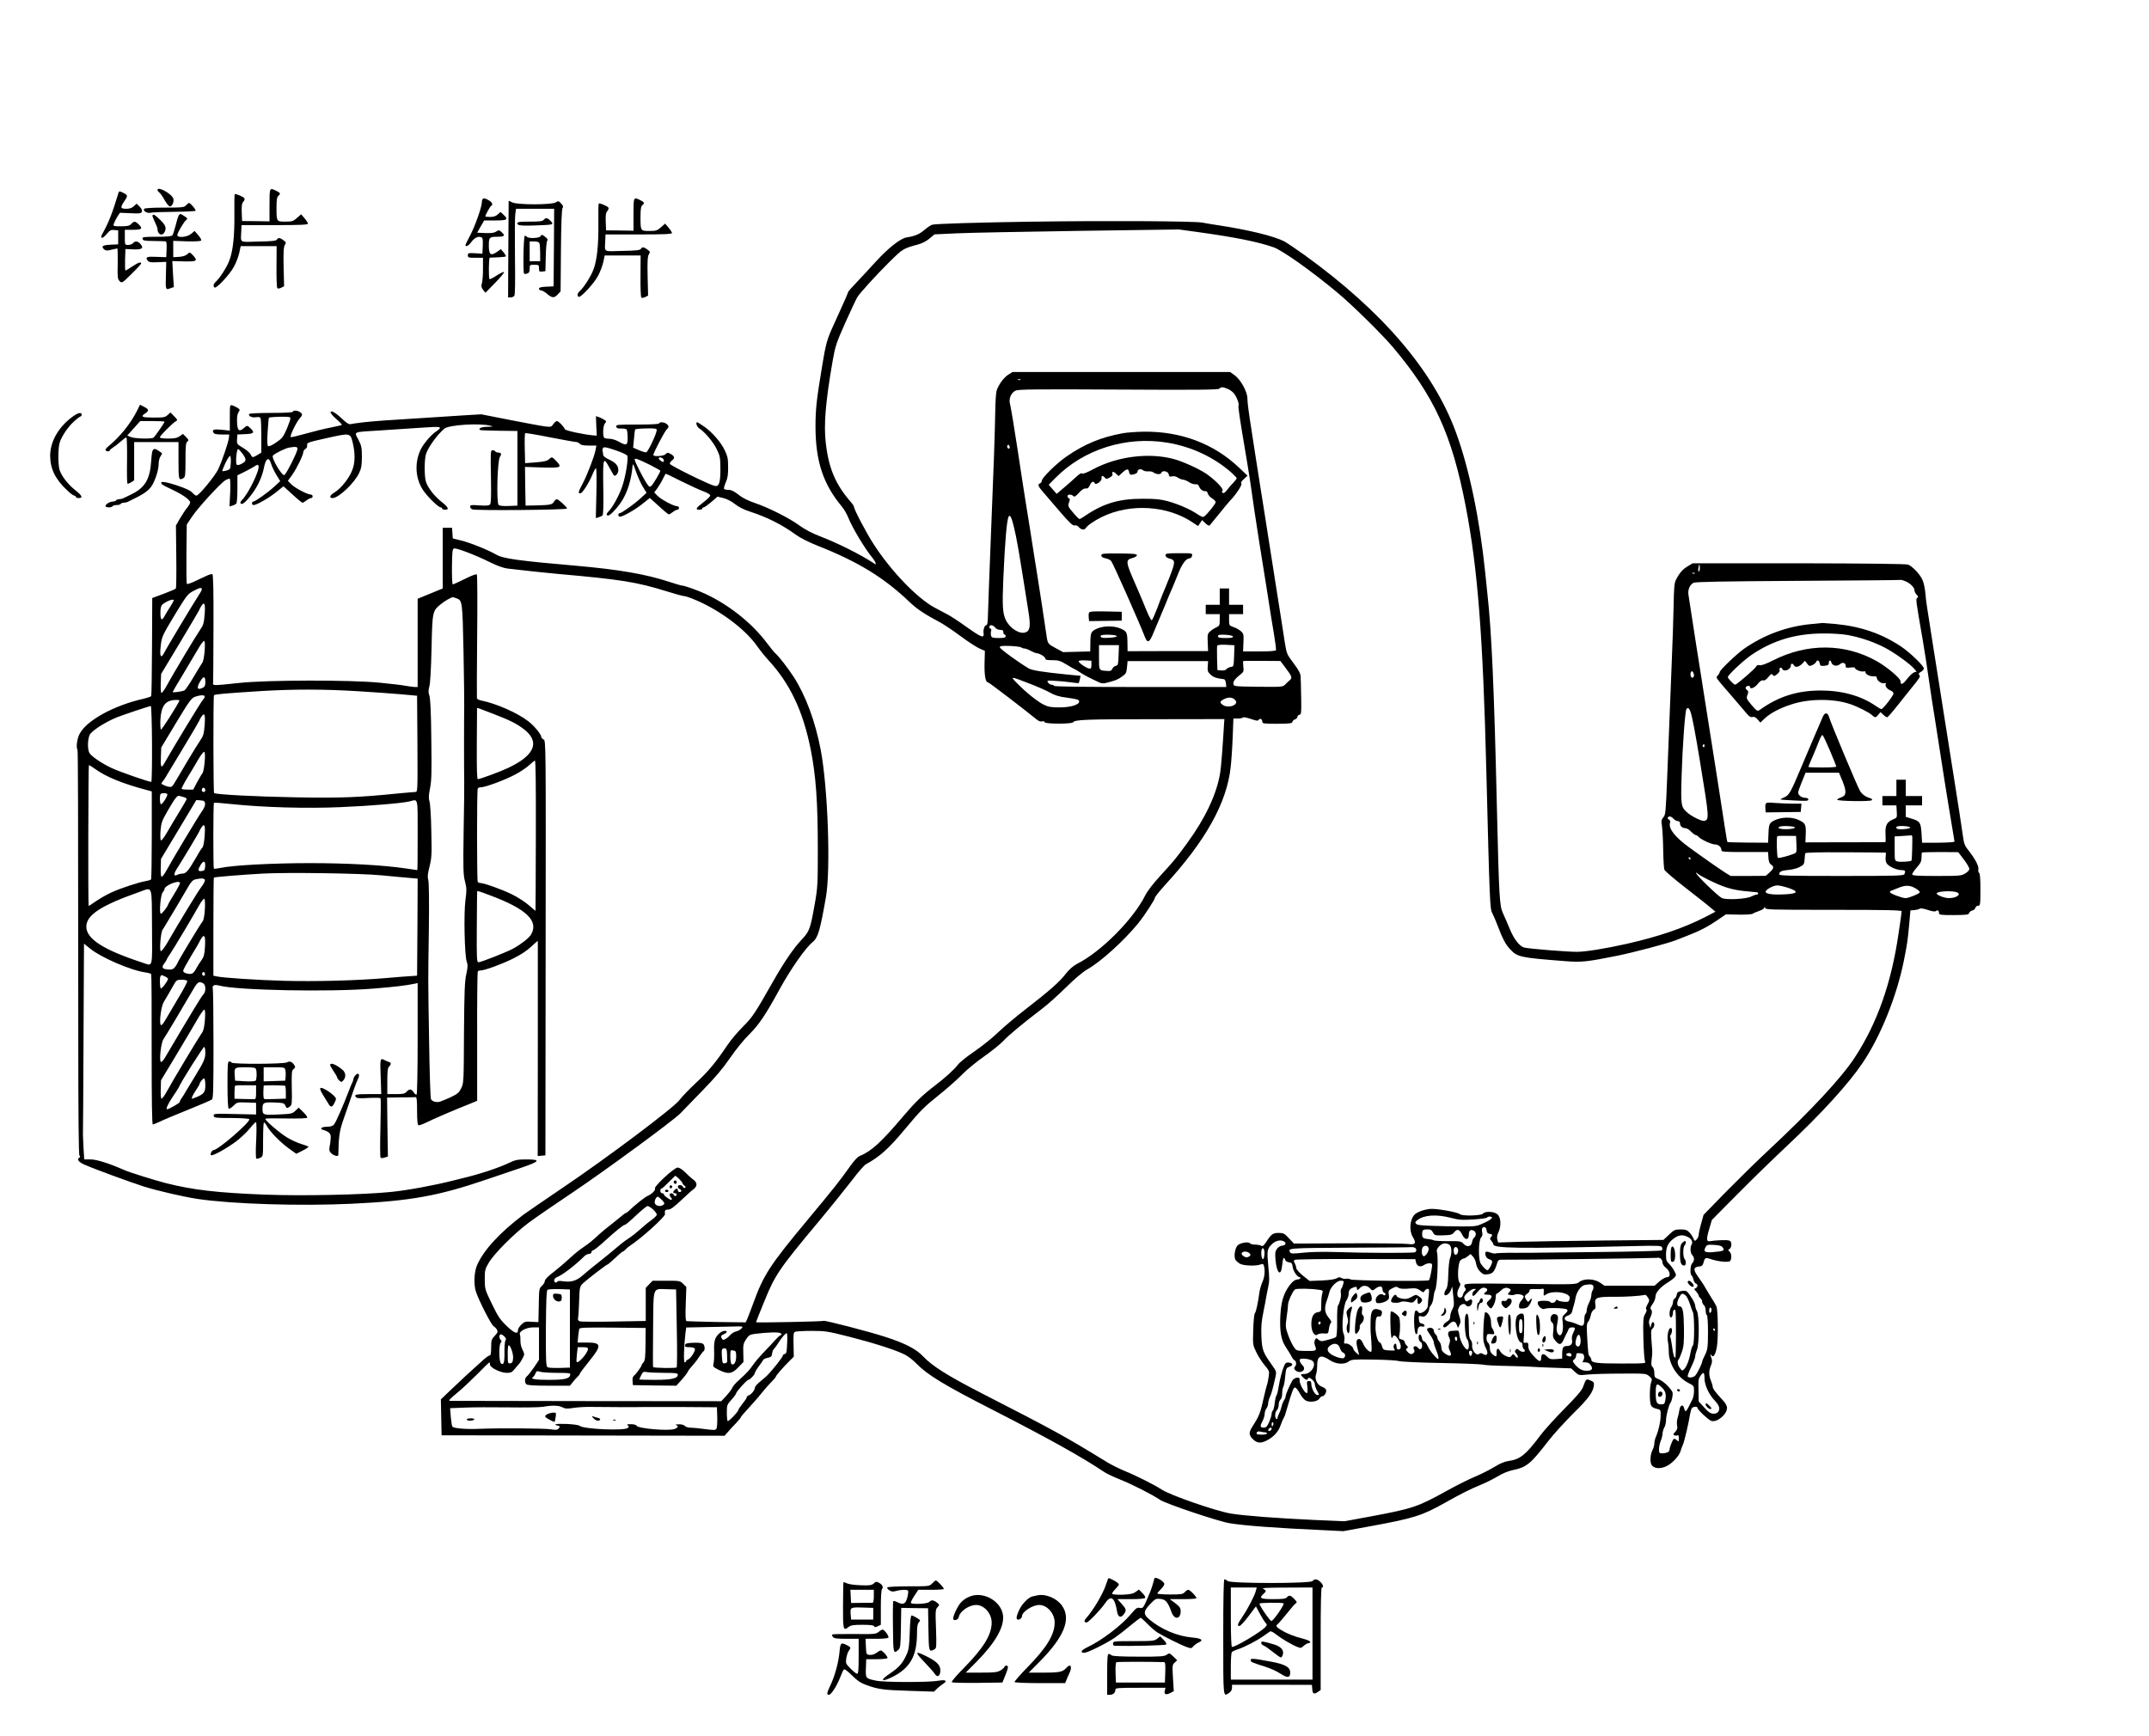 <?xml version="1.0" standalone="no"?>
<!DOCTYPE svg PUBLIC "-//W3C//DTD SVG 20010904//EN"
 "http://www.w3.org/TR/2001/REC-SVG-20010904/DTD/svg10.dtd">
<svg version="1.0" xmlns="http://www.w3.org/2000/svg"
 width="1842pt" height="1488pt" viewBox="0 0 1842 1488"
 preserveAspectRatio="xMidYMid meet">
<g transform="translate(0,1488) scale(0.1,-0.1)"
fill="#000000" stroke="none">
<path d="M1350 13251 c0 -5 7 -15 16 -22 9 -7 30 -37 46 -66 16 -29 36 -53 44
-53 19 0 37 38 30 66 -11 41 -136 111 -136 75z"/>
<path d="M2310 13121 l0 -139 -117 2 -118 1 -3 74 c-2 57 1 77 14 92 9 10 13
23 9 29 -8 13 -76 42 -83 35 -3 -2 -4 -78 -3 -168 2 -184 -11 -315 -42 -397
-21 -58 -81 -152 -116 -184 -22 -20 -27 -41 -11 -51 16 -10 133 116 166 180
18 33 38 86 45 118 l12 57 154 0 154 0 -1 -176 c-1 -97 2 -180 7 -185 4 -4 19
-3 33 4 l25 13 -4 165 c-3 128 0 170 10 188 13 20 12 24 -11 41 -30 23 -46 25
-57 6 -6 -11 -42 -15 -158 -17 -170 -4 -151 -17 -147 91 l2 50 285 0 c222 0
285 3 285 13 -1 6 -14 27 -30 46 l-29 34 -36 -32 c-32 -28 -42 -31 -99 -31
-76 0 -76 -1 -76 120 0 66 4 91 15 100 22 18 19 27 -17 44 -58 29 -58 29 -58
-123z"/>
<path d="M1016 13228 c-53 -176 -85 -257 -136 -348 -28 -49 -5 -53 35 -6 26
32 37 37 64 34 l34 -3 0 -60 0 -60 -67 -3 c-68 -3 -83 -15 -51 -42 12 -10 25
-10 59 -1 25 6 48 11 51 11 4 0 5 -59 4 -130 -3 -118 -1 -132 16 -150 20 -19
21 -19 103 62 45 44 82 85 82 89 0 17 -26 8 -77 -26 -29 -19 -55 -35 -58 -35
-3 0 -4 42 -3 93 l3 92 68 -3 c75 -3 92 10 60 47 -21 25 -46 27 -63 6 -7 -8
-25 -15 -41 -15 -29 0 -29 0 -29 65 l0 65 70 0 c77 0 87 10 47 48 -29 27 -39
27 -62 2 -15 -16 -31 -20 -87 -20 -67 0 -69 1 -62 23 4 12 17 38 29 58 l23 35
91 -4 c79 -4 92 -2 97 13 5 11 -2 26 -19 43 l-26 26 -24 -22 c-16 -15 -36 -22
-65 -22 -50 0 -53 11 -17 64 32 47 31 52 -5 71 -35 18 -40 18 -44 3z"/>
<path d="M4137 13173 c-4 -3 -7 -16 -7 -29 0 -39 -59 -204 -100 -282 -22 -41
-40 -78 -40 -83 0 -20 27 -6 50 26 26 36 58 52 85 41 13 -5 15 -20 13 -73 l-3
-68 -62 4 c-58 3 -63 1 -63 -18 0 -19 6 -21 65 -21 l65 0 0 -93 c0 -50 -4
-107 -9 -124 -8 -26 -6 -37 10 -58 l20 -25 85 87 c47 48 80 89 74 91 -6 2 -35
-12 -65 -31 -29 -20 -56 -33 -59 -30 -9 9 -7 183 2 184 4 0 35 1 70 3 34 1 65
5 68 8 3 3 -6 18 -19 34 l-24 28 -31 -22 c-55 -39 -72 -27 -72 53 0 70 5 75
71 75 64 0 73 10 37 41 -19 18 -23 18 -45 4 -17 -12 -43 -15 -93 -13 l-70 3
30 53 30 52 95 0 c105 0 115 8 70 50 l-25 23 -23 -21 c-16 -15 -36 -22 -65
-22 -23 0 -42 2 -42 5 0 12 40 84 50 90 18 11 10 30 -21 48 -33 19 -42 20 -52
10z"/>
<path d="M5430 13041 l0 -139 -117 2 -118 1 -3 74 c-2 57 1 77 14 92 9 10 13
23 9 29 -8 13 -76 42 -83 35 -3 -2 -4 -78 -3 -168 2 -184 -11 -315 -42 -397
-21 -58 -81 -152 -116 -184 -22 -20 -27 -41 -11 -51 16 -10 133 116 166 180
18 33 38 86 45 118 l12 57 154 0 154 0 -1 -176 c-1 -97 2 -180 7 -185 4 -4 19
-3 33 4 l25 13 -4 165 c-3 128 0 170 10 188 13 20 12 24 -11 41 -30 23 -46 25
-57 6 -6 -11 -42 -15 -158 -17 -170 -4 -151 -17 -147 91 l2 50 285 0 c222 0
285 3 285 13 -1 6 -14 27 -30 46 l-29 34 -36 -32 c-32 -28 -42 -31 -99 -31
-76 0 -76 -1 -76 120 0 66 4 91 15 100 22 18 19 27 -17 44 -58 29 -58 29 -58
-123z"/>
<path d="M4360 13158 c0 -2 -2 -189 -3 -416 l-2 -412 21 0 c12 0 26 6 32 13 7
9 9 113 6 327 -2 173 -1 339 2 368 l7 52 164 0 163 0 -2 -332 -3 -333 -62 -3
c-47 -2 -63 -7 -63 -17 0 -8 8 -15 18 -15 10 0 33 -13 52 -30 43 -36 60 -37
91 -4 l24 26 3 351 c2 236 7 355 14 364 8 10 5 20 -12 38 -22 23 -25 24 -46
10 -34 -22 -332 -22 -374 0 -17 9 -30 14 -30 13z"/>
<path d="M1595 13120 c-17 -18 -31 -20 -186 -20 -108 0 -170 -4 -174 -11 -11
-17 27 -40 55 -33 14 4 105 7 202 8 98 1 181 5 184 9 7 7 -43 67 -56 67 -4 0
-15 -9 -25 -20z"/>
<path d="M1532 13033 c-6 -10 -18 -49 -27 -88 -10 -38 -22 -76 -27 -82 -7 -9
-47 -13 -135 -13 -113 0 -124 -2 -121 -17 3 -16 16 -18 93 -19 50 -1 96 -2
103 -3 9 -1 12 -19 10 -68 l-3 -68 -81 3 c-86 4 -101 -2 -79 -31 11 -15 25
-18 87 -15 l73 3 -3 -117 c-4 -124 -3 -126 42 -108 l26 9 -7 112 -6 111 98 -3
c112 -3 124 5 79 52 -27 29 -28 29 -48 10 -14 -13 -39 -21 -71 -23 l-50 -3 0
70 0 70 116 -4 c75 -2 119 1 123 7 4 6 -8 27 -25 46 l-31 36 -30 -25 c-35 -29
-118 -37 -118 -10 0 18 57 116 77 130 15 11 11 16 -44 49 -7 4 -16 -1 -21 -11z"/>
<path d="M1307 13034 c-3 -3 6 -27 19 -54 13 -26 24 -55 24 -63 0 -47 40 -65
60 -28 19 36 10 61 -37 106 -47 45 -55 50 -66 39z"/>
<path d="M4660 12995 c-10 -12 -36 -15 -115 -15 -105 0 -122 -4 -105 -25 8 -9
46 -11 143 -8 164 6 167 6 137 38 -27 29 -42 31 -60 10z"/>
<path d="M8865 12980 c-470 -7 -834 -18 -872 -26 -12 -2 -42 -22 -68 -44 -44
-38 -81 -54 -156 -66 -52 -9 -155 -90 -262 -207 -50 -56 -125 -135 -164 -177
-40 -42 -73 -79 -73 -83 0 -3 -11 -30 -24 -59 -13 -29 -34 -75 -46 -103 -12
-27 -36 -79 -52 -115 -59 -127 -70 -166 -102 -364 -47 -282 -56 -365 -56 -512
0 -296 65 -494 226 -687 18 -21 43 -64 55 -95 37 -91 144 -269 209 -347 9 -11
20 -28 24 -39 6 -18 5 -18 -19 -2 -111 73 -303 169 -451 226 -74 29 -135 60
-182 95 -84 62 -264 153 -383 193 -56 19 -104 43 -138 70 -38 30 -62 42 -86
42 -19 0 -36 4 -39 9 -3 5 4 30 15 56 16 35 21 67 20 131 0 72 -4 92 -30 146
-34 70 -112 159 -183 206 -26 18 -49 32 -52 32 -16 0 -3 -40 18 -53 50 -33
118 -115 149 -177 29 -60 31 -73 32 -170 0 -123 -12 -156 -52 -145 -52 13
-378 174 -381 188 -2 9 7 22 19 30 26 19 21 37 -14 56 -22 12 -28 12 -42 -3
-18 -18 -105 -23 -105 -6 0 17 100 208 116 220 19 16 18 30 -3 46 -21 16 -63
18 -63 4 0 -6 -69 -10 -186 -10 -171 0 -185 -1 -182 -17 3 -14 13 -18 43 -17
22 1 43 -3 47 -10 4 -6 8 -37 8 -68 0 -68 -10 -72 -77 -34 -23 13 -57 24 -77
24 -19 0 -39 3 -45 7 -17 10 -13 106 4 125 14 16 14 19 -7 32 -13 8 -34 18
-47 23 l-23 7 3 -83 4 -84 -25 2 c-81 6 -244 41 -248 53 -8 22 -54 70 -68 70
-8 0 -21 -12 -31 -26 -16 -24 -21 -26 -69 -20 -28 3 -163 28 -300 55 l-249 49
-135 -8 c-74 -5 -214 -14 -310 -20 -376 -23 -468 -30 -560 -40 -52 -6 -103
-13 -114 -16 -12 -4 -31 6 -60 33 -62 59 -103 86 -112 72 -4 -8 13 -30 47 -60
30 -26 52 -49 49 -52 -3 -3 -45 -12 -93 -22 -49 -9 -143 -32 -210 -51 -67 -19
-127 -33 -134 -32 -14 3 45 127 78 164 23 25 24 33 2 50 -21 16 -63 18 -63 4
0 -6 -68 -10 -184 -10 -102 0 -187 -4 -190 -9 -11 -17 24 -34 58 -28 25 4 36
1 40 -10 3 -8 6 -77 6 -154 l0 -139 -32 -20 c-42 -25 -46 -25 -59 3 -6 13 -35
39 -65 57 -54 32 -55 34 -52 74 l3 41 68 3 c74 3 83 14 44 50 -28 27 -28 27
-57 2 -40 -35 -55 -23 -58 49 -2 44 2 70 12 86 14 21 14 24 -7 38 -12 8 -32
17 -44 21 -23 7 -23 7 -23 -104 l0 -112 -64 7 c-72 8 -91 2 -77 -23 8 -13 24
-17 73 -17 l63 0 -3 -29 c-4 -38 -58 -197 -91 -268 -26 -56 -165 -226 -187
-227 -6 -1 -19 8 -29 19 -21 24 -54 40 -140 69 -87 29 -139 37 -133 21 5 -15
5 -15 105 -63 85 -41 143 -84 143 -104 0 -8 -11 -28 -25 -45 -14 -16 -41 -57
-61 -91 l-36 -62 3 -266 c2 -147 0 -271 -4 -275 -4 -5 -52 -25 -105 -45 l-97
-36 -2 -417 c-1 -229 -4 -420 -7 -424 -3 -5 -31 -14 -63 -22 -257 -57 -494
-188 -552 -304 -21 -43 -30 -113 -17 -134 5 -8 6 -479 7 -2451 0 -666 3 -1019
10 -1027 7 -8 7 -14 -1 -19 -23 -14 -7 -37 42 -59 86 -38 394 -151 513 -189
115 -36 340 -88 460 -106 299 -44 873 -62 1320 -41 503 24 737 66 1147 205 90
31 225 77 301 102 166 56 178 73 49 73 -76 0 -95 -4 -147 -29 -87 -42 -259
-99 -400 -132 -22 -6 -58 -14 -80 -20 -167 -42 -393 -84 -535 -98 -235 -24
-752 -35 -1075 -23 -415 16 -618 40 -850 98 -91 23 -312 92 -360 113 -128 57
-238 91 -287 91 l-56 0 -6 98 c-3 53 -5 104 -5 112 1 8 3 381 5 827 l4 813 53
-43 c95 -77 350 -187 475 -204 23 -3 45 -10 48 -14 3 -5 5 -297 4 -649 0 -445
3 -640 10 -640 6 0 32 11 58 23 26 13 135 59 242 102 107 43 201 83 208 90 10
9 12 111 12 469 0 251 -3 468 -6 480 -7 29 13 38 58 26 151 -41 959 -56 1323
-25 175 14 276 26 347 41 l28 6 0 -476 c0 -267 -4 -477 -9 -480 -5 -3 -16 5
-25 19 -20 30 -37 32 -61 5 -15 -17 -31 -20 -92 -20 l-73 0 0 111 c0 85 3 114
15 125 20 20 19 33 -2 40 -10 3 -26 10 -35 15 -40 21 -41 15 -35 -141 l5 -150
-107 0 c-111 0 -128 -4 -110 -26 8 -10 35 -12 108 -7 54 3 100 2 103 -3 3 -5
2 -119 -1 -254 -4 -135 -3 -249 1 -254 5 -6 18 -6 35 0 l28 9 -4 253 -3 252
116 2 c64 0 122 1 129 2 9 1 12 -29 12 -118 0 -82 4 -121 12 -123 6 -2 35 8
64 22 50 26 257 115 382 164 l57 24 0 548 c-1 302 2 554 5 559 3 6 14 10 23
10 36 0 181 53 280 102 68 34 121 69 157 104 30 29 55 49 55 46 0 -4 0 -420 0
-925 l-1 -918 33 3 33 3 2 1777 c2 1756 2 1778 -17 1788 -11 6 -20 15 -20 21
0 23 -62 98 -112 136 -95 73 -275 152 -405 178 -17 3 -33 12 -35 18 -1 7 -1
246 2 532 3 286 2 524 -3 530 -4 6 -45 -9 -102 -38 -53 -26 -99 -47 -104 -47
-5 0 -8 69 -7 152 2 137 4 153 19 156 23 5 186 -58 307 -118 61 -30 115 -50
150 -54 153 -18 318 -36 430 -46 543 -48 677 -69 940 -151 68 -21 132 -39 141
-39 9 0 41 -9 70 -21 221 -86 456 -259 559 -409 21 -30 64 -84 96 -119 186
-202 297 -436 363 -766 45 -228 61 -449 61 -863 0 -290 -2 -324 -25 -455 -40
-224 -45 -239 -114 -313 -71 -76 -150 -192 -245 -359 -157 -277 -179 -309
-261 -390 -44 -44 -104 -115 -132 -158 -97 -144 -161 -222 -269 -322 -59 -55
-122 -121 -141 -147 -47 -64 -619 -494 -1003 -753 -162 -110 -313 -213 -335
-230 -202 -153 -340 -303 -396 -432 -25 -57 -30 -167 -9 -228 25 -76 132 -286
151 -295 10 -6 23 -19 29 -30 9 -17 6 -26 -20 -53 -27 -29 -30 -38 -30 -99 0
-48 -4 -68 -12 -68 -7 0 -33 -18 -58 -41 -97 -86 -189 -172 -273 -252 l-88
-84 3 -154 3 -154 1213 -2 1212 -2 28 31 c15 18 46 52 70 76 23 25 42 48 42
51 0 4 18 27 41 51 22 25 55 61 72 80 18 19 50 58 72 85 22 28 57 67 77 87 21
21 38 41 38 45 0 9 63 82 117 135 l37 37 -2 102 c-3 76 0 104 10 110 7 5 71 9
142 9 122 0 139 -3 329 -51 211 -54 399 -114 476 -154 25 -13 69 -47 96 -75
93 -96 233 -182 650 -395 488 -250 768 -406 960 -535 22 -15 83 -43 135 -64
101 -40 275 -128 344 -175 49 -33 501 -185 596 -200 128 -21 410 -42 795 -59
l180 -9 235 43 c370 68 439 90 635 200 133 75 214 116 306 154 43 17 108 50
145 72 42 26 94 47 133 55 116 24 151 53 300 246 46 60 144 167 217 240 131
129 169 181 176 240 2 24 -2 31 -29 42 -37 16 -39 14 -63 -53 -11 -32 -51 -79
-161 -190 -80 -81 -171 -182 -203 -224 -126 -169 -175 -209 -273 -223 -34 -4
-74 -21 -120 -49 -37 -23 -113 -62 -168 -85 -55 -23 -169 -80 -253 -127 -242
-134 -286 -148 -645 -215 l-222 -41 -260 11 c-319 15 -602 36 -715 55 -130 22
-523 158 -595 207 -59 39 -222 121 -317 159 -45 19 -112 52 -148 74 -364 223
-437 264 -1075 591 -292 150 -425 234 -502 316 -59 63 -155 113 -323 167 -133
44 -519 144 -529 138 -9 -6 -581 -17 -581 -12 0 2 31 82 70 176 93 230 126
279 465 685 110 132 240 294 290 359 49 66 102 126 118 135 118 65 193 132
329 295 141 169 167 195 303 304 66 53 154 131 195 173 41 42 126 111 188 154
61 43 133 101 160 129 45 49 165 149 338 281 44 33 134 114 201 180 75 74 145
133 182 154 117 66 312 243 438 396 52 65 143 204 143 220 0 7 37 53 81 102
354 385 535 710 568 1019 6 54 14 170 17 257 l6 157 38 0 c22 0 41 4 44 9 3 5
33 -1 66 -12 50 -17 63 -19 69 -8 11 17 31 6 31 -17 0 -15 14 -17 127 -17 110
1 128 3 131 17 2 9 12 18 23 21 10 3 19 12 19 20 0 8 8 17 18 19 16 4 17 18
15 144 -1 76 -3 141 -3 144 -1 3 -2 14 -1 26 3 33 -14 66 -69 139 -48 63 -52
74 -66 159 -8 50 -23 148 -34 219 -11 70 -29 187 -41 260 -56 357 -64 411
-104 662 -9 55 -24 154 -35 220 -10 66 -28 181 -40 255 -11 74 -25 162 -30
195 -26 164 -38 254 -38 289 0 57 -57 161 -108 198 l-40 29 -933 0 -932 0 -35
-22 c-40 -24 -86 -88 -102 -139 -5 -19 -10 -93 -11 -165 -1 -71 -6 -249 -11
-395 -6 -146 -15 -377 -20 -515 -20 -509 -30 -772 -32 -852 -1 -60 -5 -83 -15
-83 -13 0 -26 -36 -23 -61 8 -55 -11 -49 -148 48 -58 42 -128 88 -156 103 -28
15 -80 42 -115 61 -149 80 -374 313 -524 546 -60 92 -167 296 -167 318 0 5
-12 24 -26 40 -132 151 -191 289 -216 508 -18 156 -2 351 57 692 25 142 31
159 111 340 47 104 93 202 102 217 26 41 164 192 281 308 110 108 111 109 242
145 34 9 73 30 97 51 l42 35 192 9 c106 5 578 14 1048 21 l855 12 160 -22
c318 -44 520 -84 652 -131 76 -27 330 -207 553 -394 121 -101 370 -346 464
-456 360 -425 511 -755 630 -1375 102 -530 147 -1105 176 -2265 28 -1115 31
-1183 50 -1216 9 -16 31 -68 49 -115 41 -108 66 -156 105 -197 62 -67 86 -72
473 -102 137 -11 185 -6 443 46 136 27 434 106 503 133 12 5 60 24 107 42 102
39 173 77 259 136 l64 44 108 -2 c60 -1 113 2 121 7 7 6 32 16 55 24 23 7 44
20 46 29 4 13 5 13 6 -1 1 -17 36 -18 586 -18 445 0 585 -3 585 -12 0 -6 -11
-91 -26 -187 -62 -428 -182 -770 -376 -1067 -112 -172 -375 -455 -738 -794
-91 -84 -253 -244 -362 -354 l-196 -201 -21 -76 c-12 -42 -21 -86 -21 -97 0
-11 -8 -28 -17 -38 -16 -16 -18 -16 -28 9 -6 14 -21 38 -35 52 -19 20 -33 25
-75 25 -48 0 -56 -4 -99 -45 l-48 -45 -516 -5 c-284 -3 -603 -8 -709 -11
l-192 -6 -7 27 c-4 17 -1 40 10 61 25 53 21 126 -7 152 -28 27 -107 31 -127 7
-15 -18 -179 -22 -197 -4 -16 16 -191 48 -248 45 -51 -3 -116 -25 -139 -48
-42 -43 -50 -138 -15 -195 31 -50 20 -67 -39 -58 -26 4 -257 7 -514 6 l-467
-2 -43 45 c-38 42 -47 46 -89 46 -49 0 -62 -10 -109 -82 -19 -29 -28 -35 -41
-27 -10 5 -33 9 -53 9 -19 0 -38 5 -42 11 -9 16 -81 5 -104 -16 -24 -22 -36
-95 -21 -124 7 -11 25 -28 41 -36 32 -17 135 -20 173 -6 21 8 26 6 31 -12 11
-42 6 -95 -14 -139 -10 -24 -22 -64 -25 -88 -12 -89 -28 -165 -39 -179 -6 -7
-12 -71 -14 -142 -4 -129 -4 -130 28 -195 17 -35 50 -85 72 -111 37 -44 39
-49 33 -92 -3 -25 -10 -60 -16 -76 -5 -17 -16 -60 -24 -95 -33 -148 -40 -166
-98 -257 -33 -52 -34 -73 -3 -106 36 -39 70 -44 121 -18 59 29 102 75 121 130
9 25 20 53 25 61 11 18 12 21 32 90 40 139 54 175 67 175 8 0 26 -22 41 -50
14 -28 38 -56 53 -63 36 -18 103 -7 116 19 6 10 17 19 25 19 18 0 38 37 31 56
-3 8 -19 20 -36 26 -39 13 -64 66 -50 104 6 14 10 49 10 78 0 83 31 97 107 46
53 -36 126 -41 164 -12 22 17 42 19 211 16 104 -1 203 -7 220 -13 18 -5 179
-13 358 -16 179 -3 341 -10 360 -14 19 -5 107 -10 195 -11 88 -2 185 -5 215
-7 30 -2 121 -7 201 -9 l146 -5 33 -31 c34 -30 34 -30 109 -22 42 4 171 8 288
8 208 1 212 1 239 -22 25 -22 26 -27 16 -55 -13 -38 -14 -160 -2 -192 6 -15
21 -26 47 -32 38 -9 38 -9 37 -58 0 -52 -17 -127 -40 -182 -8 -17 -14 -43 -14
-58 0 -14 -7 -40 -16 -57 -20 -38 -23 -110 -5 -131 24 -29 75 -31 127 -6 49
25 107 87 119 129 3 14 13 39 20 55 13 28 50 188 62 265 3 19 10 41 15 48 12
14 48 16 48 2 0 -16 90 -100 117 -111 48 -18 136 54 136 111 0 18 -13 42 -41
71 -59 63 -82 95 -82 112 0 8 -7 31 -15 50 -19 46 -19 85 0 130 11 27 12 43 5
62 -13 33 -13 44 0 25 16 -23 35 8 46 73 13 75 10 317 -4 347 -12 25 -17 33
-62 105 -14 22 -29 47 -33 55 -8 16 -24 41 -71 108 -33 49 -29 69 15 74 27 2
34 8 41 35 11 42 17 44 64 28 66 -22 155 -30 165 -14 14 22 10 65 -7 80 -14
11 -14 13 0 21 9 5 16 22 16 38 0 23 -5 31 -24 36 -23 5 -114 1 -161 -7 -29
-6 -30 21 -4 107 l22 75 226 228 c124 125 305 301 401 391 314 294 545 548
669 733 152 227 289 568 350 872 30 151 32 170 45 305 l11 125 35 3 c19 2 40
7 45 12 6 5 35 1 69 -11 40 -13 63 -16 71 -9 14 12 25 3 25 -19 0 -14 18 -16
127 -16 110 1 128 3 131 17 2 9 14 19 27 22 13 3 25 14 27 23 2 10 12 18 23
18 18 0 20 8 20 139 0 92 -4 140 -11 143 -6 2 -9 14 -7 27 6 29 -23 86 -78
157 -39 49 -45 62 -55 139 -18 123 -41 274 -74 480 -12 74 -25 160 -30 190 -5
30 -18 116 -30 190 -12 74 -26 162 -31 195 -5 33 -18 116 -29 185 -11 69 -38
242 -61 385 -22 143 -45 287 -50 320 -6 33 -13 92 -16 130 -3 39 -14 89 -24
112 -20 48 -87 119 -125 133 -16 6 -374 10 -936 11 l-910 0 -41 -25 c-43 -25
-71 -57 -101 -115 -15 -28 -18 -68 -21 -230 -2 -108 -9 -313 -15 -456 -17
-425 -29 -723 -41 -1035 -11 -272 -13 -297 -32 -317 -17 -20 -19 -29 -11 -80
4 -32 9 -123 10 -203 1 -80 6 -155 10 -166 5 -12 88 -83 184 -157 96 -75 193
-151 214 -170 l40 -33 -90 -47 c-185 -94 -396 -166 -669 -228 -188 -42 -353
-69 -430 -69 -82 0 -398 25 -447 36 -41 8 -91 71 -127 160 -18 43 -44 104 -58
134 -30 64 -34 127 -53 925 -23 994 -45 1490 -80 1805 -5 47 -14 135 -20 195
-47 457 -137 889 -251 1200 -193 526 -631 1038 -1299 1520 -74 53 -152 105
-172 116 -90 46 -311 100 -578 140 -41 6 -97 16 -125 21 -63 13 -840 17 -1440
8z m-118 -1356 c-3 -3 -12 -4 -19 -1 -8 3 -5 6 6 6 11 1 17 -2 13 -5z m1776
-78 c18 -7 41 -24 52 -37 24 -27 49 -94 41 -107 -5 -9 10 -109 69 -457 18
-110 37 -225 40 -255 7 -55 42 -293 70 -467 15 -92 32 -198 60 -375 38 -244
47 -301 66 -412 11 -66 18 -124 16 -130 -3 -7 -53 -11 -143 -11 l-139 0 3 75
c3 68 2 77 -20 97 -13 13 -42 29 -63 36 -39 14 -40 15 -40 63 l0 49 60 0 60 0
0 40 0 40 -60 0 -60 0 0 70 0 70 -40 0 -40 0 0 -70 0 -70 -60 0 -60 0 0 -40 0
-40 60 0 60 0 0 -50 c0 -46 -3 -51 -30 -64 -16 -7 -41 -23 -53 -35 -22 -19
-23 -28 -20 -94 l3 -74 -345 0 -345 -1 -1 70 c-1 90 -5 100 -56 123 -57 26
-149 26 -206 0 -51 -23 -55 -33 -56 -124 l-1 -71 -117 -3 -116 -3 -66 36 c-70
39 -65 31 -81 140 -6 48 -59 392 -80 523 -14 88 -26 159 -60 380 -9 53 -24
151 -35 217 -11 66 -42 271 -70 455 -28 184 -56 352 -62 373 -14 47 7 100 49
119 23 10 196 12 881 8 676 -4 856 -2 864 8 13 16 31 15 71 -2z m-8034 -254
c0 -10 -15 -51 -32 -92 -29 -65 -39 -79 -89 -113 -33 -23 -62 -36 -69 -32 -9
6 -10 38 -5 123 4 64 9 118 11 121 2 3 44 7 94 8 79 1 91 -1 90 -15z m1716
-62 c25 -7 21 -8 -27 -9 -50 -1 -79 -13 -65 -27 3 -3 76 -6 163 -7 l159 -2 0
-320 0 -320 -73 -3 c-47 -2 -79 1 -88 9 -20 17 -11 381 11 412 17 24 11 37
-15 37 -10 0 -22 5 -25 10 -3 6 -14 10 -24 10 -16 0 -17 -15 -13 -225 3 -163
1 -229 -7 -239 -9 -11 -30 -13 -91 -9 -69 5 -80 4 -80 -10 0 -9 8 -20 18 -24
25 -12 812 -5 812 7 0 13 -72 79 -87 80 -7 0 -17 -9 -23 -19 -14 -27 -33 -31
-147 -34 l-98 -2 -3 166 -2 166 143 -5 c166 -5 178 0 126 54 -38 40 -39 40
-65 15 -15 -13 -43 -20 -111 -25 l-92 -7 -3 126 c-2 70 0 129 4 131 4 3 101
-13 215 -36 114 -22 214 -40 224 -40 9 0 22 -7 29 -15 9 -11 32 -15 77 -15
l65 0 -7 -37 c-10 -55 -71 -213 -110 -288 -39 -72 -42 -85 -21 -85 18 0 76 92
106 166 12 30 25 52 29 49 4 -2 6 -99 3 -216 l-5 -211 24 7 c13 4 29 11 34 17
6 6 9 94 6 240 -4 258 0 267 54 166 17 -31 34 -60 37 -64 13 -12 38 18 38 45
0 39 -22 64 -79 91 -33 15 -51 30 -51 41 0 10 -2 23 -5 31 -3 7 -1 19 4 27 7
11 26 8 106 -19 54 -18 99 -39 102 -48 10 -26 -14 -174 -43 -261 -25 -75 -83
-182 -120 -218 -18 -18 -18 -33 -1 -33 17 0 76 62 114 120 51 77 85 188 95
305 3 25 7 17 28 -45 14 -40 40 -99 58 -130 l34 -55 -52 -48 c-57 -52 -163
-127 -179 -127 -6 0 -11 -7 -11 -15 0 -8 6 -15 14 -15 25 0 134 62 195 112
l61 49 77 -70 c42 -39 81 -71 86 -71 5 0 20 9 34 20 14 11 32 20 39 20 8 0 14
7 14 15 0 8 -7 15 -16 15 -29 0 -138 58 -168 89 l-28 29 25 34 c13 18 35 53
47 78 12 25 24 46 25 48 2 2 61 -26 131 -62 71 -35 157 -75 192 -88 41 -15 61
-28 60 -38 -2 -8 -29 -34 -61 -58 -63 -48 -70 -62 -32 -62 14 0 25 5 25 10 0
6 5 10 11 10 7 0 36 21 66 46 l53 46 50 -12 c30 -7 70 -28 99 -51 30 -24 78
-49 123 -63 154 -50 278 -112 402 -202 34 -25 113 -65 190 -95 345 -137 564
-272 781 -479 65 -62 126 -103 265 -177 31 -17 108 -68 171 -115 63 -47 137
-95 163 -107 l48 -21 -3 -107 c-2 -105 8 -163 30 -163 8 0 327 -244 415 -317
18 -15 35 -21 47 -18 11 4 21 1 24 -7 6 -16 234 -16 244 0 14 22 106 26 686
26 l610 1 -2 -25 c-14 -233 -26 -387 -35 -440 -29 -177 -126 -384 -280 -595
-97 -134 -115 -155 -224 -274 -69 -75 -117 -137 -139 -180 -103 -205 -378
-481 -582 -584 -34 -18 -67 -46 -98 -86 -56 -72 -136 -142 -338 -299 -84 -64
-192 -156 -242 -203 -49 -48 -142 -122 -204 -164 -63 -43 -127 -94 -141 -114
-27 -37 -116 -118 -200 -181 -101 -77 -165 -139 -267 -259 -186 -220 -275
-302 -371 -340 -22 -10 -50 -39 -89 -95 -83 -117 -134 -182 -358 -451 -325
-390 -380 -474 -469 -720 -20 -55 -43 -114 -50 -131 l-14 -31 -249 3 c-136 3
-253 6 -259 8 -8 3 -10 48 -6 148 l5 144 -27 27 c-26 26 -30 27 -145 27 l-117
0 -30 -31 -29 -30 0 -142 0 -142 -273 -5 c-150 -3 -282 -2 -293 2 -14 6 -18
14 -14 30 3 13 7 77 9 144 3 110 6 123 27 146 27 28 208 168 218 168 3 0 32
25 64 55 32 30 61 55 65 55 4 0 15 8 23 17 9 10 26 25 39 33 96 62 303 249
300 271 -5 31 1 39 28 39 20 0 48 21 112 81 47 45 95 88 108 96 12 9 22 26 22
38 0 12 -10 29 -22 38 -13 8 -44 35 -69 61 -30 30 -55 46 -71 46 -29 0 -204
-162 -194 -179 8 -13 -27 -49 -63 -64 -25 -11 -107 -76 -163 -130 -10 -9 -21
-17 -25 -17 -3 0 -13 -7 -22 -15 -9 -8 -51 -42 -93 -75 -43 -33 -93 -74 -112
-92 -56 -53 -85 -76 -139 -113 -29 -19 -79 -60 -112 -91 -33 -31 -95 -84 -137
-117 -50 -37 -78 -67 -78 -79 0 -10 -11 -29 -25 -42 -24 -22 -25 -28 -27 -167
l-3 -144 -58 3 c-53 4 -62 1 -88 -24 -16 -15 -29 -36 -29 -46 0 -40 -30 -30
-96 33 -57 55 -75 81 -127 189 -60 123 -61 127 -62 210 0 80 2 89 35 145 45
77 219 251 340 341 52 39 223 157 380 262 276 185 867 619 923 678 15 16 97
101 183 189 114 116 179 194 242 285 50 73 119 158 167 205 79 78 139 167 255
380 98 178 225 360 285 408 46 37 64 96 115 389 41 237 16 936 -45 1258 -47
247 -129 467 -232 627 -49 75 -124 172 -153 198 -13 11 -47 53 -77 93 -124
166 -318 322 -523 419 -66 31 -183 73 -205 73 -7 0 -54 14 -106 31 -203 67
-437 107 -804 139 -485 42 -623 61 -679 94 -69 40 -227 104 -303 122 l-72 18
-3 45 -3 46 -40 0 -40 0 0 -260 0 -260 -107 -44 -108 -44 0 -378 0 -379 -24 0
c-13 0 -47 5 -76 10 -29 6 -130 18 -224 27 -253 25 -964 24 -1206 -2 -238 -25
-225 -25 -223 5 1 14 2 227 3 475 1 317 -2 451 -10 453 -6 2 -30 -5 -53 -16
-23 -11 -68 -32 -100 -47 -32 -15 -61 -24 -65 -21 -4 4 -5 120 -4 258 l3 251
44 66 c50 76 244 288 287 314 16 9 33 15 38 12 4 -3 6 -57 3 -121 l-6 -116 24
7 c13 4 29 11 34 17 6 5 10 61 10 126 l0 117 61 30 c33 17 73 38 87 48 24 15
28 16 33 3 13 -33 -86 -238 -142 -293 -18 -18 -18 -33 0 -33 24 0 104 99 141
174 20 39 41 99 47 134 8 41 18 67 29 73 15 7 20 1 34 -40 8 -26 30 -70 47
-97 l30 -49 -52 -48 c-57 -52 -163 -127 -179 -127 -6 0 -11 -7 -11 -15 0 -8 6
-15 14 -15 25 0 134 62 195 112 l61 49 77 -70 c42 -39 81 -71 86 -71 5 0 20 9
34 20 14 11 32 20 39 20 8 0 14 7 14 15 0 8 -7 15 -16 15 -29 0 -138 58 -167
88 l-29 30 36 50 c38 53 96 171 96 197 0 8 8 20 18 26 12 7 17 20 15 33 -4 21
6 24 171 61 204 45 199 46 222 -51 17 -75 18 -149 0 -206 -22 -75 -100 -176
-165 -214 -35 -21 -41 -44 -10 -44 51 0 188 129 228 216 18 38 23 65 23 137 0
80 -3 95 -30 148 -37 71 -54 64 188 79 96 6 252 17 346 23 187 13 195 11 124
-38 -40 -28 -107 -109 -127 -155 -54 -120 -40 -259 35 -358 43 -57 122 -132
140 -132 6 0 12 -4 12 -10 0 -5 11 -10 25 -10 38 0 29 21 -28 66 -63 49 -120
123 -136 174 -15 50 -14 194 1 239 21 61 96 164 157 216 38 33 305 49 396 25z
m1424 -38 c-1 -31 -75 -187 -90 -190 -8 -1 -37 7 -63 19 l-49 21 7 75 c3 41 8
78 10 81 2 4 45 8 95 9 79 1 91 -1 90 -15z m3024 -155 c-3 -5 -10 -4 -15 1 -6
6 -7 16 -3 22 6 9 9 9 16 -1 4 -7 5 -17 2 -22z m-6103 -5 c0 -26 -97 -219
-113 -225 -21 -8 -113 149 -98 167 15 18 109 64 141 69 56 9 70 7 70 -11z
m-477 -34 c41 -55 42 -71 2 -92 -25 -14 -39 -16 -46 -9 -12 12 -1 133 12 133
4 0 19 -15 32 -32z m-95 -89 c-3 -51 -5 -54 -36 -63 -18 -5 -34 -7 -36 -5 -3
2 10 34 27 71 18 37 36 63 40 59 5 -5 7 -32 5 -62z m3696 45 c16 -6 23 -34 9
-34 -15 1 -43 27 -36 33 8 8 8 8 27 1z m-104 -59 c49 -25 90 -48 90 -51 0 -13
-63 -119 -78 -131 -13 -11 -19 -7 -37 20 -31 45 -105 191 -105 206 0 16 20 10
130 -44z m3119 -526 c26 -105 43 -203 126 -731 20 -124 14 -165 -23 -179 -52
-20 -137 34 -172 108 -26 56 -30 121 -20 353 14 322 30 506 46 532 11 18 25
-8 43 -83z m5881 -359 c0 -16 -4 -30 -8 -30 -5 0 -7 14 -4 30 2 17 6 30 8 30
2 0 4 -13 4 -30z m-43 -46 c-3 -3 -12 -4 -19 -1 -8 3 -5 6 6 6 11 1 17 -2 13
-5z m1807 -68 c40 -17 76 -53 76 -78 0 -10 8 -26 18 -36 15 -15 16 -21 6 -28
-14 -10 -15 -5 47 -364 16 -96 39 -238 49 -315 11 -77 25 -168 30 -202 6 -35
14 -91 20 -125 35 -225 47 -301 85 -545 9 -54 23 -141 31 -193 12 -76 30 -185
57 -345 1 -5 -55 -9 -138 -10 l-140 0 -5 82 c-6 93 -13 103 -90 126 l-45 14 0
49 0 49 70 0 70 0 0 40 0 40 -70 0 -70 0 0 70 0 70 -40 0 -40 0 0 -70 0 -70
-60 0 -60 0 0 -40 0 -40 60 0 60 0 3 -53 c3 -52 3 -53 -32 -67 -54 -23 -69
-53 -64 -130 2 -36 1 -65 -2 -65 -3 -1 -158 -1 -345 -1 l-340 -1 3 72 c3 82
-4 94 -63 121 -56 26 -143 25 -200 -2 -50 -24 -54 -31 -57 -129 l-3 -65 -173
1 c-95 1 -174 3 -176 5 -3 3 -26 153 -77 484 -4 28 -17 111 -29 185 -12 74
-25 160 -30 190 -5 30 -18 116 -30 190 -12 74 -25 160 -30 190 -5 30 -36 233
-71 450 -34 217 -64 412 -67 434 -5 43 12 81 43 99 15 9 252 13 895 17 481 3
879 6 883 8 4 1 23 -4 41 -12z m-14604 -68 c0 -7 -14 -33 -31 -58 -36 -54
-269 -441 -293 -489 -28 -53 -39 -27 -28 65 9 76 14 86 118 259 102 168 112
182 159 207 56 30 75 34 75 16z m2184 -78 c49 -18 50 -28 59 -455 4 -220 7
-434 6 -475 -2 -95 -2 -542 0 -635 1 -38 -1 -234 -5 -435 -5 -323 -3 -372 12
-428 14 -55 15 -74 4 -155 -16 -114 -8 -474 10 -529 11 -31 10 -49 -3 -110
-14 -61 -17 -145 -20 -503 -2 -422 -2 -431 -24 -475 -19 -39 -32 -49 -90 -77
-38 -17 -78 -34 -91 -38 -32 -9 -68 1 -78 22 -5 10 -12 234 -16 498 -9 562 -9
481 -2 963 3 233 1 397 -5 418 -8 27 -5 54 11 116 18 73 20 103 15 302 -2 122
-9 237 -16 256 -8 27 -7 51 5 112 13 64 15 135 11 415 -2 232 -8 350 -16 377
-10 30 -10 48 -1 80 8 25 15 154 19 326 7 317 8 322 78 379 34 28 89 60 105
61 4 0 18 -4 32 -10z m-2424 -17 c0 -3 -15 -29 -32 -57 -18 -27 -40 -63 -48
-79 -23 -43 -35 -34 -35 29 0 41 5 60 18 72 32 28 97 52 97 35z m264 -121 c-6
-75 -11 -92 -39 -132 -32 -45 -237 -387 -292 -489 -16 -29 -34 -52 -39 -52 -5
1 -8 37 -6 82 l3 81 165 274 c90 150 164 276 164 279 0 3 7 17 16 30 27 41 35
19 28 -73z m6776 -112 c8 -12 26 -20 42 -20 21 0 28 -5 28 -20 0 -11 5 -20 10
-20 6 0 10 -7 10 -15 0 -12 -13 -15 -59 -15 -51 0 -61 3 -66 20 -3 11 -3 29 0
40 4 11 2 20 -4 20 -6 0 -11 7 -11 15 0 22 33 18 50 -5z m1043 -75 c-3 -11
-107 -19 -130 -11 -8 3 -11 11 -8 16 9 14 141 9 138 -5z m995 -2 c3 -10 -14
-13 -62 -13 -53 0 -66 3 -66 15 0 13 11 15 62 13 38 -2 63 -8 66 -15z m-8814
-126 c-4 -45 -12 -89 -19 -97 -6 -8 -40 -64 -75 -123 -35 -59 -70 -112 -79
-116 -20 -10 -101 -21 -101 -14 0 3 40 72 89 152 48 80 107 179 130 219 23 40
46 70 52 67 5 -4 7 -39 3 -88z m8824 -40 c-3 -90 -4 -92 -28 -95 -14 -2 -30
-10 -37 -18 -7 -10 -24 -14 -45 -12 l-33 3 -3 99 c-1 55 -1 104 1 110 3 7 31
10 76 8 l72 -4 -3 -91z m-1823 72 c5 -5 17 -9 27 -9 9 0 33 -9 53 -20 20 -11
42 -20 49 -20 24 0 76 -31 76 -46 0 -11 15 -14 60 -14 53 0 69 -5 126 -40 36
-22 68 -40 71 -40 2 0 23 -13 46 -28 37 -24 68 -40 164 -85 12 -5 32 -7 45 -4
83 20 106 29 142 54 37 26 41 33 46 82 l5 53 345 0 345 0 -3 -45 c-3 -38 0
-48 25 -71 24 -23 48 -31 113 -39 9 -1 16 -15 18 -35 l3 -32 -735 0 c-479 0
-737 3 -741 10 -3 6 -14 10 -23 10 -10 0 -22 8 -29 19 -11 17 -8 18 60 14 40
-2 101 -8 137 -13 35 -5 65 -8 67 -6 1 1 5 16 9 32 l6 30 -124 12 c-201 20
-291 35 -320 51 -85 50 -247 168 -248 181 0 12 15 14 87 12 49 -2 92 -8 98
-13z m833 -67 c-3 -79 -5 -87 -23 -90 -11 -2 -25 -13 -30 -25 -8 -18 -17 -22
-50 -19 -67 5 -65 2 -65 116 l0 105 85 0 86 0 -3 -87z m-233 -82 c0 -29 -3
-34 -19 -32 -28 5 -96 53 -90 64 3 5 29 8 57 6 l52 -3 0 -35z m1667 -30 c52
-68 56 -82 33 -102 -9 -7 -26 -23 -38 -36 -23 -22 -26 -22 -232 -20 -209 3
-210 3 -213 25 -3 22 13 43 67 86 20 16 23 26 18 63 -2 24 -3 45 -1 46 1 2 74
3 161 2 l158 -1 47 -63z m3498 -62 c0 -10 -7 -18 -15 -18 -15 0 -21 40 -8 53
9 9 23 -13 23 -35z m-12760 -57 c0 -31 -5 -40 -27 -50 -42 -19 -50 1 -19 54
31 52 46 51 46 -4z m7070 -14 c63 -24 140 -58 170 -75 40 -23 79 -35 135 -42
100 -14 115 -18 115 -35 0 -27 -71 -49 -165 -50 -76 0 -98 4 -140 24 -52 26
-150 104 -222 178 -68 68 -69 68 107 0z m-5765 -63 c138 -8 309 -21 380 -27
l130 -12 3 -412 c2 -410 2 -413 -18 -413 -11 0 -85 -7 -163 -14 -312 -32 -481
-39 -853 -32 -348 6 -695 24 -709 37 -7 8 -8 826 -1 838 6 9 89 16 401 36 281
17 540 17 830 -1z m-1311 -42 c3 -5 -2 -18 -12 -28 -22 -25 -246 -394 -337
-554 -23 -41 -30 -24 -26 61 l3 80 127 211 c112 186 132 213 162 224 41 15 76
17 83 6z m8831 -32 c14 -16 15 -22 5 -35 -20 -24 -76 -30 -105 -11 -32 21 -32
32 3 50 38 21 76 20 97 -4z m-9047 -7 c-21 -47 -152 -252 -158 -248 -5 3 -7
41 -5 84 7 122 43 168 133 170 19 1 32 -2 30 -6z m-235 -371 c1 -177 -2 -323
-6 -325 -13 -4 -272 86 -342 119 -79 37 -168 97 -187 126 -22 34 -17 141 8
169 37 41 137 103 229 140 61 24 280 97 288 96 4 -1 9 -147 10 -325z m2914
262 c146 -56 204 -84 266 -130 150 -110 105 -229 -128 -338 -67 -32 -241 -96
-259 -96 -8 0 -10 83 -9 302 1 167 2 304 2 306 2 5 13 1 128 -44z m10271 19
c17 -47 40 -167 86 -448 77 -469 78 -484 32 -493 -20 -4 -111 41 -144 72 -54
48 -56 61 -48 318 7 238 29 549 41 568 11 17 22 11 33 -17z m-12734 -121 c-6
-75 -11 -92 -39 -132 -17 -25 -71 -112 -120 -195 -118 -201 -114 -195 -129
-201 -8 -3 -31 2 -51 10 -35 15 -37 18 -22 34 8 9 26 35 38 58 13 22 81 135
152 252 70 116 127 214 127 217 0 3 7 17 16 30 27 41 35 19 28 -73z m12856
-178 c0 -8 -5 -12 -10 -9 -6 4 -8 11 -5 16 9 14 15 11 15 -7z m-12856 -137
c-3 -45 -12 -89 -19 -97 -7 -8 -27 -43 -46 -77 l-33 -63 -46 0 c-26 0 -49 3
-53 6 -3 3 18 45 47 93 29 47 72 119 95 159 23 40 47 70 52 66 6 -4 8 -36 3
-87z m2839 -629 c-1 -354 -2 -644 -3 -646 0 -2 -25 19 -56 46 -30 27 -96 70
-147 95 -86 42 -240 97 -272 97 -8 0 -16 4 -20 10 -8 12 -8 788 0 800 3 6 15
10 26 10 37 0 203 61 290 107 47 24 103 62 125 83 21 20 44 38 49 39 7 1 9
-218 8 -641z m-3774 567 c90 -65 231 -123 434 -177 l48 -13 0 -373 c0 -205 -3
-377 -6 -381 -2 -5 -23 -11 -45 -15 -58 -9 -216 -61 -292 -96 -36 -16 -95 -49
-132 -74 -36 -25 -66 -45 -66 -43 -6 28 -3 1207 2 1207 5 0 30 -16 57 -35z
m941 -181 c0 -8 -7 -14 -15 -14 -15 0 -21 21 -9 33 10 9 24 -2 24 -19z m-326
-32 c7 -12 -44 -93 -55 -87 -10 7 -12 78 -2 88 9 10 51 9 57 -1z m144 -27 c12
-3 22 -10 22 -15 0 -5 -29 -55 -64 -112 -35 -57 -82 -136 -105 -176 -23 -40
-46 -70 -51 -67 -6 3 -7 39 -4 83 6 70 12 85 62 172 67 114 81 132 101 126 9
-2 26 -7 39 -11z m180 -54 c2 -14 -8 -40 -26 -65 -35 -49 -257 -419 -303 -505
-18 -34 -38 -60 -44 -58 -6 3 -9 33 -7 79 l2 74 152 253 151 252 36 -3 c29 -2
37 -7 39 -27z m1822 -271 c0 -165 -1 -300 -3 -300 -2 0 -48 7 -103 15 -190 28
-493 45 -819 45 -317 0 -659 -18 -764 -41 -29 -6 -55 -9 -58 -6 -6 7 -6 558 1
564 2 3 71 -2 153 -11 268 -28 639 -39 932 -26 261 11 521 33 591 49 76 19 70
45 70 -289z m10765 140 c10 -11 26 -20 37 -20 11 0 18 -7 18 -18 0 -24 19 -42
45 -42 12 0 34 -13 50 -30 16 -16 34 -30 41 -30 6 0 17 -7 24 -15 18 -22 111
-65 141 -65 29 0 54 -23 54 -49 0 -14 23 -16 200 -16 l200 0 3 -48 c2 -34 9
-51 23 -60 27 -17 24 -33 -13 -67 l-33 -29 -151 -1 -150 0 -50 31 c-50 32
-206 141 -304 213 -122 89 -179 160 -166 210 4 16 1 26 -10 30 -17 7 -10 26
10 26 7 0 21 -9 31 -20z m-12591 -148 c-3 -48 -12 -91 -18 -97 -7 -5 -34 -48
-60 -95 -59 -103 -82 -130 -113 -130 -14 0 -33 -5 -43 -10 -34 -18 -33 9 3 63
42 65 187 306 187 313 0 3 7 16 16 29 27 41 35 19 28 -73z m13631 73 c0 -12
-88 -19 -124 -10 -20 5 -22 8 -10 16 18 12 134 7 134 -6z m988 0 c2 -11 -87
-20 -110 -11 -8 3 -11 11 -8 16 8 14 114 9 118 -5z m-975 -144 c3 -66 1 -72
-20 -80 -53 -21 -131 -41 -139 -35 -9 5 -13 176 -5 185 2 2 40 4 83 3 l78 -1
3 -72z m993 67 c2 -40 -3 -203 -6 -206 -8 -9 -95 -14 -119 -8 -26 6 -26 7 -26
111 l0 104 68 4 c37 2 70 4 75 5 4 1 7 -4 8 -10z m-229 -138 c4 0 4 -15 1 -34
-3 -18 0 -43 7 -55 14 -28 84 -60 128 -61 32 0 37 -6 26 -34 -5 -14 -62 -16
-540 -16 -447 0 -534 2 -534 14 0 23 22 33 81 38 31 2 73 13 95 25 35 18 39
24 42 64 1 24 4 49 6 54 2 6 123 9 342 8 187 -1 342 -2 346 -3z m671 -59 c26
-34 47 -70 47 -81 0 -10 -15 -27 -36 -39 -33 -20 -50 -21 -245 -21 -169 0
-209 3 -209 14 0 7 18 34 40 59 32 36 40 53 40 84 0 22 2 42 4 44 3 2 74 4
158 4 l153 -1 48 -63z m-2343 9 c0 -5 -2 -10 -4 -10 -3 0 -8 5 -11 10 -3 6 -1
10 4 10 6 0 11 -4 11 -10z m-12732 -71 c-2 -29 -7 -34 -30 -37 -34 -4 -35 9
-7 55 25 40 42 32 37 -18z m1517 -74 c83 -8 185 -18 228 -21 l77 -7 -2 -416
-3 -416 -45 -3 c-25 -1 -128 -9 -230 -18 -246 -21 -595 -30 -865 -23 -223 6
-527 26 -578 38 l-28 6 0 419 c0 231 2 420 4 422 4 5 249 25 412 34 207 12
853 3 1030 -15z m11363 -35 c131 -65 200 -87 310 -99 56 -6 107 -11 112 -11 6
0 10 -4 10 -10 0 -5 -6 -10 -13 -10 -8 0 -28 -7 -46 -16 -45 -23 -218 -31
-253 -13 -36 19 -218 196 -218 211 0 10 2 10 8 1 4 -7 45 -31 90 -53z m-12882
-4 c3 -8 -10 -35 -30 -60 -31 -41 -186 -295 -295 -484 -24 -40 -47 -70 -53
-66 -13 8 0 163 16 184 6 8 17 26 25 40 8 14 47 79 87 145 39 66 87 147 106
180 26 46 41 61 64 66 50 11 74 10 80 -5z m-213 -24 c3 -4 -19 -47 -49 -95
-30 -49 -54 -90 -54 -93 0 -14 -54 -83 -62 -78 -15 9 -1 164 17 184 8 9 15 21
15 27 0 30 119 80 133 55z m13787 -45 c102 -34 77 -53 -73 -56 -86 -2 -134 10
-121 30 13 21 70 49 99 48 17 0 59 -10 95 -22z m1095 -7 c20 -12 33 -26 30
-31 -9 -14 -95 -49 -121 -49 -31 0 -134 39 -134 51 0 5 1 9 3 9 1 0 29 11 62
25 68 29 107 28 160 -5z m-15122 -328 c2 -362 9 -335 -79 -306 -337 110 -484
204 -484 309 0 100 125 182 455 298 116 41 105 70 108 -301z m2897 272 c312
-116 420 -220 352 -336 -17 -30 -85 -83 -152 -120 -56 -31 -278 -118 -299
-118 -14 0 -16 32 -14 302 1 167 2 304 3 306 1 6 21 0 110 -34z m12559 30 c63
-13 21 -54 -56 -54 -36 0 -103 26 -103 40 0 16 103 25 159 14z m-15003 -151
c-3 -53 -11 -92 -19 -102 -17 -19 -217 -350 -217 -360 0 -3 -9 -17 -19 -31
-15 -19 -27 -24 -58 -22 -53 4 -61 16 -35 52 12 16 22 32 22 35 0 4 13 25 29
48 31 46 189 310 246 412 20 36 41 62 46 59 6 -3 8 -41 5 -91z m1 -319 c-4
-68 -10 -89 -30 -116 -13 -18 -35 -52 -47 -75 -24 -44 -39 -50 -87 -37 -13 4
-23 13 -23 21 0 9 32 67 70 130 39 63 70 117 70 119 0 3 7 16 16 29 27 41 36
19 31 -71z m-2 -244 c-5 -8 -11 -8 -17 -2 -6 6 -7 16 -3 22 5 8 11 8 17 2 6
-6 7 -16 3 -22z m-340 -12 c14 -6 25 -15 25 -20 0 -17 -53 -88 -61 -82 -10 6
-12 97 -2 107 8 9 8 9 38 -5z m190 -38 c3 -5 -27 -65 -68 -132 -40 -68 -91
-153 -112 -190 -26 -46 -42 -64 -47 -55 -15 22 3 159 26 197 25 42 42 70 80
138 28 50 31 52 72 52 24 0 46 -4 49 -10z m136 -20 c25 -14 26 -73 1 -97 -15
-15 -94 -144 -334 -551 -11 -17 -24 -29 -29 -26 -16 10 1 165 22 194 19 28
171 282 239 400 54 94 62 100 101 80z m15 -318 c-6 -66 -12 -92 -31 -116 -25
-35 -242 -396 -296 -495 -19 -35 -39 -62 -45 -60 -5 2 -8 39 -6 81 l2 76 126
209 c69 114 150 252 181 305 31 55 60 95 65 92 7 -4 8 -37 4 -92z m4 -278 c0
-49 -13 -79 -90 -204 -29 -47 -62 -101 -73 -120 -10 -19 -28 -47 -38 -62 -11
-14 -19 -31 -19 -37 0 -8 -92 -61 -107 -61 -14 0 5 43 45 103 27 40 51 77 53
82 16 43 213 354 220 350 5 -4 9 -26 9 -51z m0 -278 c0 -59 -12 -75 -73 -101
-20 -8 -39 -15 -41 -15 -9 0 7 34 36 77 15 23 28 44 28 48 0 14 33 54 41 49 5
-3 9 -29 9 -58z m4061 -803 c16 -16 29 -32 29 -37 0 -5 7 -14 17 -21 11 -8 13
-14 4 -19 -6 -4 -14 0 -17 8 -8 20 -44 21 -44 2 0 -8 7 -16 15 -20 8 -3 15
-10 15 -16 0 -5 -7 -10 -15 -10 -8 0 -15 7 -15 15 0 18 -12 19 -28 3 -16 -16
-15 -28 3 -28 16 0 20 -16 6 -24 -5 -3 -11 1 -15 9 -7 18 -36 20 -36 2 0 -7 5
-18 12 -25 6 -6 9 -14 5 -18 -7 -8 -67 34 -67 47 0 5 -7 9 -15 9 -8 0 -15 9
-15 20 0 11 4 20 10 20 5 0 33 25 62 55 29 29 55 54 56 55 2 0 17 -12 33 -27z
m-147 -181 c23 -25 25 -31 12 -41 -24 -20 -70 -10 -74 17 -3 22 13 52 27 52 4
0 20 -13 35 -28z m-76 -81 c17 -17 32 -36 32 -44 0 -7 -19 -27 -42 -44 -24
-17 -58 -44 -75 -60 -72 -63 -87 -75 -136 -108 -29 -19 -68 -50 -88 -68 -21
-19 -84 -70 -140 -115 -57 -44 -126 -101 -153 -125 -53 -48 -103 -63 -176 -51
-23 4 -40 2 -44 -5 -4 -6 -12 -9 -17 -6 -17 11 -9 35 14 45 50 20 150 96 239
183 10 9 27 17 38 17 11 0 20 7 20 15 0 8 6 15 13 15 7 0 51 35 98 78 101 92
163 142 177 142 6 0 48 36 94 80 46 43 90 79 98 80 9 0 30 -13 48 -29z m6838
-72 c68 -18 95 -20 192 -14 61 4 115 11 118 16 8 13 46 11 42 -2 -4 -12 -35
-31 -98 -57 -41 -18 -65 -19 -290 -15 -197 4 -248 8 -260 19 -13 13 -12 17 10
34 56 44 163 51 286 19z m306 -106 c2 -20 9 -29 26 -31 25 -4 28 -12 10 -30
-9 -9 -8 -16 5 -30 9 -10 17 -24 17 -30 0 -35 215 -38 1172 -16 246 6 268 5
274 -10 4 -10 3 -21 -2 -26 -5 -5 -241 -11 -524 -14 -283 -3 -526 -6 -540 -6
-14 -1 -99 -1 -189 -1 -90 1 -167 -2 -172 -5 -5 -3 -25 0 -44 7 -40 15 -50 9
-41 -25 4 -16 16 -28 31 -32 14 -3 25 -13 25 -21 0 -20 -29 -73 -40 -73 -11 0
-37 25 -58 57 -22 35 -20 197 3 223 11 12 14 26 10 43 -4 14 -4 31 0 36 12 21
34 11 37 -16z m-459 -20 c14 -25 17 -26 88 -24 65 2 76 5 94 27 25 31 46 25
68 -21 23 -49 57 -49 57 -1 0 37 15 49 43 34 21 -11 22 -41 3 -58 -8 -6 -16
-23 -18 -37 -5 -40 -43 -49 -72 -18 -22 24 -28 25 -134 24 -62 0 -117 3 -123
7 -7 4 -26 9 -43 10 -49 6 -56 11 -56 42 0 37 6 42 46 42 26 0 36 -6 47 -27z
m2184 -38 c33 -16 46 -44 32 -66 -14 -22 -10 -75 6 -89 8 -7 15 -23 15 -35 0
-12 -7 -28 -15 -35 -17 -14 -21 -95 -6 -105 5 -3 12 -18 16 -34 3 -16 13 -32
21 -35 19 -7 18 -32 -2 -40 -15 -6 -15 -9 5 -29 11 -13 21 -28 21 -34 0 -6 7
-16 15 -23 8 -7 15 -20 15 -30 0 -10 7 -23 15 -30 8 -7 15 -27 15 -46 0 -18 5
-36 10 -39 6 -4 10 -64 10 -148 -1 -130 -3 -146 -25 -192 -14 -27 -25 -54 -25
-59 0 -15 -41 -99 -58 -118 -16 -19 -57 -24 -66 -9 -3 4 10 40 29 79 19 39 35
80 35 91 0 12 7 38 15 58 21 49 21 297 0 333 -8 14 -14 35 -15 47 0 22 -47
100 -72 121 -8 6 -27 8 -48 3 -27 -5 -36 -12 -38 -31 -2 -14 -10 -29 -18 -33
-8 -4 -14 -18 -14 -31 0 -12 -7 -31 -15 -42 -16 -21 -20 -80 -6 -88 10 -7 21
17 21 45 0 18 18 28 21 12 7 -33 5 -403 -1 -403 -12 0 -18 22 -29 104 -5 37
-12 71 -15 74 -3 3 -2 10 3 16 16 20 17 61 1 61 -19 0 -33 -69 -24 -115 4 -19
8 -62 8 -96 2 -101 73 -212 167 -260 48 -24 49 -25 49 -70 0 -25 -6 -58 -14
-72 -7 -15 -22 -44 -32 -64 -22 -44 -30 -47 -38 -13 -10 38 -34 31 -41 -12 -3
-21 -10 -53 -16 -71 -6 -18 -7 -46 -4 -63 5 -24 2 -36 -16 -55 -19 -20 -20
-24 -6 -30 9 -3 21 -3 27 1 6 4 10 -6 10 -26 0 -30 -1 -31 -18 -16 -10 10 -22
14 -26 10 -12 -12 -36 -74 -36 -93 0 -18 -26 -30 -67 -30 -20 0 -23 5 -23 35
0 20 7 52 15 72 8 19 15 47 15 62 1 14 7 37 15 51 8 14 15 41 15 60 0 42 24
136 39 154 5 6 13 30 16 52 6 36 3 43 -34 85 -22 26 -59 54 -81 63 -37 15 -40
19 -40 55 0 22 -6 44 -15 51 -11 9 -13 24 -8 64 4 28 6 62 5 76 -13 163 -13
176 2 189 18 15 21 47 6 56 -5 3 -13 -7 -16 -22 l-7 -28 -9 27 c-7 20 -5 36 6
59 18 37 20 61 6 75 -7 7 -2 21 15 44 14 19 25 48 25 65 0 34 45 84 111 123
19 12 43 30 52 40 16 17 16 21 -2 56 -11 20 -31 48 -45 61 -22 20 -26 33 -26
78 0 66 18 103 67 139 41 31 76 35 120 13z m-3453 -45 c13 -13 -3 -30 -27 -30
-12 0 -30 -12 -41 -26 -16 -22 -18 -38 -13 -95 10 -118 48 -149 57 -46 6 61
15 79 25 48 3 -12 16 -21 33 -23 23 -3 28 -9 32 -40 5 -37 40 -88 61 -88 5 0
7 -4 4 -10 -3 -5 -16 -10 -27 -10 -31 0 -82 -61 -111 -132 -18 -46 -27 -91
-32 -168 -8 -131 4 -214 42 -272 39 -60 51 -81 59 -98 4 -8 13 -19 21 -23 16
-10 17 -39 1 -56 -19 -19 25 -53 55 -42 30 11 33 35 8 60 -23 23 -28 50 -8 52
34 3 74 -4 93 -16 45 -29 -6 -115 -67 -115 -34 0 -35 -4 -9 -30 23 -23 37 -25
42 -8 7 20 58 -22 58 -48 0 -13 9 -39 20 -59 19 -33 19 -35 2 -35 -21 0 -52
57 -52 95 0 18 -5 25 -20 25 -19 0 -20 -4 -14 -49 3 -28 2 -51 -3 -54 -15 -9
-63 71 -63 105 0 26 -3 29 -26 26 -15 -2 -31 -13 -39 -28 -27 -49 -55 -117
-55 -131 0 -8 -6 -23 -14 -34 -7 -11 -17 -35 -21 -53 -4 -18 -13 -45 -21 -60
-8 -15 -14 -33 -14 -40 0 -7 -4 -10 -10 -7 -15 9 -12 61 5 75 8 7 15 27 15 45
0 18 7 38 15 45 9 7 15 29 15 52 0 22 4 48 10 58 5 10 13 50 16 90 7 68 9 73
36 82 35 12 32 32 -5 36 -22 3 -29 -3 -41 -30 -18 -44 -35 -109 -47 -182 -5
-33 -13 -64 -18 -70 -5 -6 -12 -37 -15 -68 -4 -32 -12 -60 -17 -63 -5 -4 -9
-15 -9 -26 0 -11 -10 -43 -21 -70 -17 -38 -26 -49 -45 -49 -33 0 -36 12 -14
53 11 20 20 49 20 64 0 16 7 37 15 47 8 11 15 31 15 44 0 13 7 38 15 55 14 31
25 71 47 169 10 47 10 49 -28 103 -80 112 -86 131 -92 246 -3 85 0 129 18 214
12 60 23 118 24 129 2 12 9 47 16 80 11 48 12 81 1 182 -12 129 -10 145 28
184 36 37 86 46 115 20z m1407 -20 c22 -12 26 -71 8 -117 -7 -15 -13 -76 -15
-135 -2 -78 -7 -114 -18 -130 -9 -12 -16 -30 -16 -40 0 -30 44 -5 57 33 11 31
12 32 13 9 1 -14 5 -51 9 -84 6 -47 4 -65 -11 -92 -10 -19 -18 -46 -18 -62 0
-20 -8 -32 -30 -45 -30 -18 -41 -47 -17 -47 6 0 23 12 36 25 30 33 55 32 67
-2 l11 -28 13 27 c11 23 11 35 -2 75 -14 42 -14 52 -2 76 14 27 47 37 59 17
12 -20 45 -10 51 15 8 33 -2 43 -28 26 -17 -11 -22 -11 -29 1 -5 7 -9 19 -9
25 0 20 61 73 84 73 20 -1 20 -2 4 -14 -19 -14 -25 -46 -9 -46 6 0 22 16 37
35 17 22 35 35 50 35 30 0 42 -20 21 -35 -25 -18 -21 -25 12 -25 42 0 47 -17
16 -46 -25 -23 -26 -27 -13 -46 8 -12 19 -23 24 -25 15 -5 44 56 44 93 0 19 4
34 10 34 5 0 20 11 34 25 26 26 51 31 76 15 12 -7 12 -11 -3 -28 -17 -19 -17
-20 7 -24 13 -3 30 -2 38 2 20 12 78 0 78 -16 0 -8 -9 -23 -20 -34 -11 -11
-20 -31 -20 -45 0 -23 3 -25 37 -23 28 3 40 10 54 33 23 39 25 68 3 40 -15
-20 -15 -20 -30 -1 -19 27 -18 39 6 54 11 7 20 19 20 27 0 12 11 15 48 13 26
-1 54 0 62 3 12 3 14 -4 12 -30 -2 -33 -2 -34 22 -18 48 32 169 22 197 -17 9
-12 -1 -46 -15 -47 -29 -3 -72 4 -83 13 -9 7 -15 6 -19 -6 -7 -17 -39 -22 -49
-7 -3 6 -28 9 -55 9 -39 -1 -50 -5 -50 -18 0 -27 38 -61 58 -52 25 13 180 8
193 -5 9 -9 5 -18 -16 -37 -25 -23 -26 -29 -20 -78 10 -84 -21 -140 -47 -83
-8 17 -8 39 0 77 11 59 8 74 -18 81 -36 9 -56 -47 -25 -73 11 -9 13 -25 9 -69
-6 -51 -4 -60 20 -88 32 -38 49 -34 70 15 9 20 20 44 25 52 5 8 12 23 15 33 3
10 15 17 31 17 29 0 30 -6 9 -49 -10 -19 -13 -42 -10 -57 9 -33 -9 -54 -44
-54 -32 0 -40 -15 -40 -70 l0 -38 -52 -4 c-45 -3 -56 0 -75 19 -31 33 -53 30
-53 -7 0 -42 -18 -38 -67 17 -33 36 -43 55 -43 81 0 29 -3 33 -22 30 -18 -2
-22 1 -19 17 2 11 5 67 5 125 1 94 -1 105 -17 108 -10 2 -27 -4 -38 -14 -38
-34 -11 -234 31 -234 6 0 10 -11 10 -24 0 -14 5 -28 10 -31 6 -3 10 -10 10
-16 0 -14 -32 -11 -50 6 -15 13 -19 14 -29 1 -9 -11 -8 -17 4 -29 15 -16 20
-37 9 -37 -4 0 -13 8 -20 18 -13 16 -15 16 -28 -1 -12 -16 -16 -16 -50 -2 -20
9 -42 27 -48 41 -15 33 -34 24 -30 -15 2 -36 -4 -38 -35 -12 -16 13 -23 30
-23 54 0 19 -7 40 -16 47 -9 8 -14 25 -12 44 3 29 6 31 36 28 31 -3 33 -2 27
20 -4 13 -11 27 -16 33 -5 5 -9 28 -9 52 0 41 -25 83 -49 83 -11 0 -23 -206
-15 -250 4 -19 13 -46 21 -60 24 -45 10 -71 -26 -48 -15 9 -23 9 -34 0 -22
-19 -62 29 -59 72 2 20 -4 40 -13 49 -11 12 -15 39 -15 109 0 96 -9 133 -26
107 -16 -25 -8 -188 10 -208 19 -21 22 -91 4 -91 -22 0 -62 71 -68 119 -5 42
-7 46 -30 43 -14 -1 -33 -3 -43 -3 -25 0 -32 -25 -16 -55 10 -19 10 -32 2 -55
-9 -23 -8 -36 4 -60 22 -43 5 -55 -38 -26 -26 18 -34 30 -35 55 0 17 -8 40
-17 50 -9 10 -17 26 -17 34 0 9 -7 21 -15 28 -8 7 -15 20 -15 30 0 20 -23 32
-45 24 -20 -8 -20 -9 15 -61 17 -24 30 -52 30 -63 0 -10 9 -39 20 -65 11 -26
20 -56 20 -67 0 -16 -6 -13 -36 19 -20 21 -45 57 -56 81 -10 23 -25 42 -33 42
-7 0 -15 12 -17 27 -2 14 -9 28 -15 31 -19 6 -17 -54 2 -62 18 -6 20 -52 3
-62 -6 -4 -17 1 -24 11 -18 24 -49 13 -35 -13 7 -13 7 -22 -1 -30 -17 -17 -32
-15 -54 9 -15 16 -16 22 -4 29 11 7 10 11 -3 25 -10 9 -17 23 -17 31 0 7 -12
17 -26 20 -24 6 -26 10 -19 43 8 39 7 116 -1 143 -6 21 -63 63 -72 53 -4 -4
-6 -54 -4 -113 3 -100 9 -133 19 -104 9 24 31 11 53 -31 24 -45 22 -77 -5 -77
-9 0 -15 9 -15 25 0 14 -4 25 -9 25 -15 0 -22 -32 -9 -47 10 -12 3 -14 -42
-11 -52 3 -55 5 -64 36 -5 17 -13 32 -18 32 -17 0 -38 70 -38 127 0 79 7 102
29 96 13 -3 20 3 24 19 7 27 1 34 -34 43 -42 10 -59 -15 -61 -93 -1 -37 -1
-80 0 -97 11 -141 12 -175 2 -175 -19 0 -52 35 -67 73 -10 23 -22 37 -33 37
-25 0 -29 -25 -13 -85 7 -27 13 -51 13 -52 0 -2 -11 7 -25 19 -14 12 -25 27
-25 33 0 18 -44 50 -64 46 -16 -2 -18 2 -13 27 4 18 0 42 -7 59 -20 41 -2 246
25 284 10 15 19 40 19 57 0 32 12 45 48 56 16 6 22 3 22 -8 0 -20 9 -20 24 -2
21 28 61 29 86 3 24 -25 24 -25 48 -6 35 27 62 25 62 -5 0 -13 7 -27 16 -30 8
-3 12 -11 9 -16 -5 -8 -11 -8 -20 0 -22 18 -67 -16 -63 -49 3 -23 7 -26 37
-23 19 2 45 11 58 20 19 14 22 23 17 53 -5 32 -2 37 30 54 27 14 38 16 48 7
15 -12 47 -15 117 -8 34 3 51 -1 73 -17 28 -20 30 -21 39 -4 6 9 17 17 26 17
13 0 15 -9 9 -57 -4 -32 -7 -70 -7 -84 2 -42 -72 -89 -85 -55 -3 8 -12 12 -20
9 -20 -7 -16 -194 4 -201 7 -2 12 5 12 20 0 34 15 52 39 45 14 -3 21 0 21 8 0
8 -10 15 -22 17 -18 2 -24 11 -26 36 -3 31 -2 32 22 26 20 -5 31 -1 46 17 10
13 19 33 20 43 0 11 7 27 16 37 9 10 19 40 21 66 3 26 9 53 13 58 19 25 31
284 16 333 -4 12 2 28 18 45 26 28 55 34 87 17z m2345 -25 c19 -26 9 -32 -74
-39 -79 -8 -95 2 -72 43 10 19 18 21 72 18 45 -3 64 -8 74 -22z m-2521 -5 c7
-21 -22 -69 -41 -70 -15 0 -23 41 -13 68 10 28 46 29 54 2z m-121 4 c19 -7 21
-30 5 -40 -13 -8 -431 -7 -689 2 -97 3 -208 1 -269 -6 -85 -9 -106 -9 -112 2
-24 38 -25 38 514 41 287 1 525 3 529 5 3 1 13 -1 22 -4z m374 -20 c3 -25 -13
-48 -27 -40 -12 8 -15 49 -4 60 11 11 28 1 31 -20z m-1660 -40 c-2 -22 -7 -39
-13 -39 -12 0 -19 60 -10 83 10 28 27 -3 23 -44z m-127 10 c10 -13 10 -17 -2
-25 -20 -12 -32 -11 -54 4 -10 8 -15 19 -11 25 10 17 51 15 67 -4z m1942 -91
c4 -24 17 -49 35 -66 25 -24 34 -27 69 -21 41 6 55 25 78 102 3 12 14 22 23
22 160 -2 1332 13 1345 16 24 7 47 -13 47 -41 0 -13 13 -32 30 -45 38 -29 43
-80 8 -80 -13 0 -42 -17 -65 -36 l-41 -37 -215 0 -214 0 -39 27 c-51 34 -137
37 -178 5 -27 -22 -29 -22 -502 -16 -419 5 -476 4 -481 -9 -3 -9 -1 -20 6 -27
8 -8 7 -15 -3 -26 -8 -9 -16 -25 -18 -36 -2 -12 -11 -20 -23 -20 -27 0 -32 41
-10 82 15 28 16 35 4 49 -19 23 -13 163 8 187 9 9 22 17 28 17 7 0 23 9 36 20
l24 19 21 -23 c12 -13 24 -41 27 -63z m-516 15 c7 -34 37 -45 68 -24 26 17 61
21 69 7 6 -10 -16 -127 -26 -137 -12 -11 -649 -4 -671 7 -10 6 -28 8 -39 6
-11 -3 -29 0 -39 6 -15 9 -24 9 -41 -2 -15 -9 -62 -16 -128 -19 l-105 -4 -58
46 c-34 28 -57 55 -57 67 0 10 -6 28 -12 39 -11 17 -10 22 0 29 7 4 243 8 523
7 l510 -1 6 -27z m-623 -185 c-4 -16 -11 -34 -17 -41 -5 -6 -7 -25 -4 -40 5
-27 -8 -80 -26 -109 -4 -7 -7 -67 -6 -134 1 -68 -3 -125 -9 -131 -8 -8 -33
-16 -110 -35 -14 -3 -30 1 -42 12 -17 16 -19 16 -29 -3 -7 -14 -7 -28 1 -50
17 -45 13 -46 -99 -44 -61 2 -63 3 -87 40 -13 20 -34 66 -47 102 -21 60 -21
71 -11 146 7 44 12 92 12 107 0 30 42 121 61 133 14 8 131 7 197 -3 42 -5 43
-7 36 -32 -5 -14 -9 -55 -9 -91 0 -64 0 -65 -30 -70 -37 -6 -55 -40 -55 -105
0 -61 29 -107 53 -86 9 6 33 11 53 9 38 -3 39 -3 45 40 3 24 11 47 17 51 8 5
1 19 -20 45 -35 43 -39 81 -14 150 8 23 17 52 20 66 9 44 64 100 97 100 27 0
29 -2 23 -27z m2143 -19 c3 -9 1 -25 -5 -35 -7 -10 -12 -30 -12 -44 0 -14 -9
-43 -20 -65 -11 -22 -20 -50 -20 -64 0 -14 -4 -28 -10 -31 -5 -3 -10 -23 -10
-43 0 -60 -11 -69 -57 -47 -21 10 -54 21 -73 24 -47 8 -53 38 -11 52 21 8 33
19 37 37 3 15 9 38 14 52 5 14 11 43 15 65 8 48 47 102 77 108 48 9 69 7 75
-9z m-8772 -364 l0 -335 -88 -3 c-48 -1 -95 1 -103 6 -14 8 -16 46 -15 333 2
239 5 325 14 331 7 5 53 7 102 6 l90 -3 0 -335z m916 5 c4 -181 3 -334 -1
-338 -8 -9 -196 -6 -202 3 -2 3 -2 150 0 328 4 374 -8 341 122 339 l75 -2 6
-330z m8645 281 c11 -8 28 -41 38 -73 10 -32 22 -65 27 -74 13 -28 14 -266 0
-283 -7 -8 -16 -36 -21 -63 -11 -64 -33 -120 -54 -141 -16 -16 -18 -16 -36 8
-21 27 -26 60 -11 76 5 5 17 34 27 64 16 45 19 82 18 201 -2 146 -10 189 -38
189 -24 0 -26 30 -6 71 23 43 27 45 56 25z m-321 -20 c15 -22 14 -27 -4 -60
-13 -22 -16 -38 -10 -42 6 -3 3 -18 -9 -38 -18 -30 -19 -49 -16 -210 2 -98 9
-186 14 -197 10 -18 5 -19 -205 -19 -212 0 -255 6 -255 33 0 7 -6 19 -12 26
-14 13 -15 18 -24 174 -5 89 -4 111 9 125 8 9 18 34 22 55 4 21 15 42 26 48
16 8 18 17 13 48 -9 56 12 64 161 63 96 -1 215 6 267 17 4 0 15 -10 23 -23z
m545 -105 c0 -11 -4 -23 -10 -26 -6 -4 -10 5 -10 19 0 14 5 26 10 26 6 0 10
-9 10 -19z m-1620 -141 c0 -47 -3 -60 -15 -60 -12 0 -15 13 -15 60 0 47 3 60
15 60 12 0 15 -13 15 -60z m-1730 31 c0 -6 -4 -13 -10 -16 -5 -3 -10 1 -10 9
0 9 5 16 10 16 6 0 10 -4 10 -9z m-4965 -51 c-9 -10 -30 -22 -46 -25 -16 -4
-37 -16 -47 -28 -10 -12 -28 -28 -41 -35 -20 -12 -25 -12 -32 0 -14 21 -11 28
16 40 29 13 33 28 7 28 -26 0 -60 -27 -78 -62 -11 -22 -15 -53 -13 -111 2 -45
-1 -94 -5 -109 -7 -24 -4 -28 44 -52 80 -40 115 -36 168 21 l45 47 -2 77 c-2
69 1 82 24 117 23 34 32 40 73 46 114 14 207 17 222 6 13 -10 13 -12 0 -17 -8
-4 -28 -22 -45 -41 -16 -19 -61 -67 -99 -106 -37 -39 -79 -88 -93 -110 -24
-36 -51 -67 -119 -128 -35 -32 -48 -47 -63 -76 -6 -12 -29 -41 -50 -64 l-39
-41 -1158 1 c-638 1 -1163 2 -1167 2 -17 0 -1 17 68 74 39 32 114 103 168 157
53 55 100 99 102 99 3 0 5 -8 5 -19 0 -26 90 -71 144 -71 34 0 45 5 66 31 14
17 31 38 39 46 8 8 22 30 31 49 17 33 17 35 -1 72 -11 21 -19 54 -18 77 1 22
-1 47 -5 55 -10 25 55 60 114 60 l50 0 0 -140 0 -139 -42 -63 c-24 -35 -51
-69 -60 -76 -21 -15 -24 -52 -6 -70 8 -8 65 -12 193 -12 l180 0 25 31 c14 18
33 39 43 48 9 8 17 19 17 24 0 4 36 53 80 107 111 137 107 160 -22 160 l-77 0
5 53 c3 28 7 58 10 65 3 10 65 12 286 10 l282 -3 -1 -138 c-1 -112 -4 -142
-17 -156 -9 -10 -16 -20 -16 -24 0 -11 -49 -79 -66 -91 -10 -8 -14 -24 -12
-46 l3 -35 186 -3 186 -2 41 45 c23 26 47 56 53 67 13 25 19 32 55 73 15 17
37 46 50 67 13 20 28 39 34 43 15 9 12 51 -4 64 -9 7 -41 11 -82 9 -56 -2 -69
-6 -72 -20 -3 -15 4 -18 38 -18 25 0 43 -5 46 -14 7 -17 -36 -83 -58 -91 -10
-4 -18 -11 -18 -16 0 -5 -5 -9 -11 -9 -11 0 -7 139 6 247 l7 52 146 3 c81 2
192 4 246 5 97 3 99 2 81 -17z m8345 -10 c0 -5 -2 -10 -4 -10 -3 0 -8 5 -11
10 -3 6 -1 10 4 10 6 0 11 -4 11 -10z m-7953 -117 c-3 -72 -6 -89 -20 -91 -9
-2 -17 -8 -17 -14 0 -14 -105 -145 -142 -178 -16 -14 -44 -38 -63 -54 -19 -16
-35 -36 -35 -45 -1 -20 -29 -55 -52 -64 -10 -3 -18 -11 -18 -18 0 -6 -16 -30
-35 -53 -19 -24 -35 -47 -35 -52 0 -15 -86 -105 -93 -97 -4 3 -7 36 -7 73 0
63 2 68 40 110 22 24 40 49 40 55 0 13 92 115 104 115 13 0 56 44 56 58 0 7
15 33 34 58 19 25 36 50 38 55 2 6 19 14 38 18 29 6 35 11 38 36 2 17 9 35 16
40 6 6 22 27 35 48 28 45 63 87 74 87 5 0 7 -39 4 -87z m-2422 57 c13 -14 15
-23 8 -32 -6 -7 -10 -51 -9 -98 2 -91 -7 -118 -30 -99 -18 15 -19 160 -2 177
9 9 9 15 0 24 -16 16 -15 48 1 48 8 0 22 -9 32 -20z m9223 -27 c3 -46 -17 -73
-37 -49 -9 11 -9 25 -1 56 14 51 34 48 38 -7z m-1058 6 c0 -11 -4 -17 -10 -14
-5 3 -10 13 -10 21 0 8 5 14 10 14 6 0 10 -9 10 -21z m-1005 -76 c5 -18 17
-36 27 -39 22 -7 24 -40 3 -48 -8 -3 -34 1 -57 10 -77 27 -100 68 -55 99 35
25 70 16 82 -22z m-7087 -86 c-2 -34 -7 -43 -24 -45 -20 -3 -22 1 -22 69 -1
40 2 77 5 82 12 20 44 -64 41 -106z m642 78 c0 -32 -82 -127 -97 -112 -3 3 -2
33 2 66 l7 61 44 0 c32 0 44 -4 44 -15z m1192 -45 c0 -27 1 -56 2 -62 1 -7 -9
-14 -21 -16 -19 -3 -21 2 -25 53 -4 68 -2 75 23 75 16 0 19 -8 21 -50z m78
-20 c0 -48 -18 -78 -40 -65 -5 3 -10 32 -10 64 0 57 1 58 25 53 22 -4 25 -9
25 -52z m6308 28 c-2 -13 -7 -23 -13 -23 -5 0 -11 10 -13 23 -2 15 2 22 13 22
11 0 15 -7 13 -22z m852 -13 c0 -16 -9 -19 -34 -9 -20 8 -11 24 15 24 10 0 19
-7 19 -15z m108 -13 c2 -13 -2 -30 -8 -38 -10 -12 -7 -14 19 -14 22 0 35 -7
47 -26 21 -32 9 -46 -39 -46 -38 0 -71 20 -102 60 -17 23 -17 26 -2 37 10 7
17 22 17 34 0 19 5 22 33 19 25 -2 33 -8 35 -26z m-8800 -142 c102 0 113 -2
110 -17 -6 -33 -48 -43 -185 -43 -121 0 -161 8 -133 25 6 4 15 18 20 30 8 21
12 23 42 14 18 -5 84 -9 146 -9z m920 0 c92 0 112 -3 112 -15 0 -33 -54 -45
-195 -45 -74 0 -135 2 -135 3 0 2 7 19 16 37 15 30 19 32 53 26 20 -3 87 -6
149 -6z m8912 -46 c0 -56 36 -136 83 -186 42 -45 52 -70 37 -98 -7 -13 -21
-20 -42 -20 -25 0 -41 10 -80 53 l-48 52 -1 80 c-3 105 -2 111 17 140 24 37
34 31 34 -21z m-368 -77 c33 -31 41 -58 33 -107 -6 -35 -10 -40 -35 -40 -39 0
-47 16 -48 90 0 90 7 97 50 57z m-9422 -172 c24 -13 42 -14 92 -6 35 6 104 10
153 9 213 -2 375 -3 440 -1 39 0 198 0 355 0 l285 -2 3 -85 c1 -47 -2 -91 -7
-99 -8 -13 -23 -13 -99 -3 -49 7 -105 12 -124 12 -20 0 -41 7 -48 15 -8 9 -28
15 -54 14 -22 -1 -33 -3 -23 -6 25 -7 21 -22 -10 -34 -50 -19 -312 3 -326 27
-5 9 -25 14 -50 14 -30 0 -38 -3 -27 -10 12 -7 12 -12 2 -22 -26 -26 -378 -11
-412 17 -9 8 -53 14 -113 17 -92 3 -122 -3 -75 -15 19 -5 20 -8 7 -23 -11 -14
-23 -15 -69 -8 -59 9 -436 11 -615 4 -107 -5 -213 4 -227 18 -4 4 -10 41 -14
83 l-6 76 123 5 c68 3 237 4 374 2 138 -2 273 0 300 5 79 14 134 12 165 -4z
m6093 -150 c-7 -21 -13 -19 -13 6 0 11 4 18 10 14 5 -3 7 -12 3 -20z m-13 -34
c0 -12 -20 -25 -27 -18 -7 7 6 27 18 27 5 0 9 -4 9 -9z m-57 -31 c9 0 17 -4
17 -10 0 -5 -20 -10 -45 -10 -42 0 -54 7 -38 24 4 4 17 5 28 2 11 -3 28 -6 38
-6z"/>
<path d="M9620 11165 c-183 -34 -322 -91 -476 -197 -84 -57 -214 -184 -214
-209 0 -9 -7 -19 -15 -23 -23 -8 -18 -24 21 -69 20 -23 86 -100 146 -170 86
-100 114 -126 129 -122 11 4 25 -1 36 -14 20 -24 48 -27 60 -8 13 22 74 64
138 95 243 119 565 99 782 -50 l42 -28 17 25 17 26 29 -27 c17 -17 32 -24 37
-18 5 5 41 49 81 99 39 49 80 98 91 110 50 50 109 139 99 149 -7 7 0 19 22 39
l31 29 -74 70 c-215 204 -496 310 -812 307 -67 -1 -151 -7 -187 -14z m385 -80
c204 -33 399 -124 548 -255 26 -23 47 -45 47 -50 0 -5 -12 -21 -27 -37 -16
-15 -40 -43 -54 -62 -16 -22 -30 -32 -38 -27 -8 5 -9 12 -2 20 12 15 -66 94
-142 146 -65 43 -198 103 -274 124 -214 58 -487 24 -695 -88 -56 -30 -89 -42
-94 -35 -4 7 -22 -4 -48 -28 -22 -21 -70 -63 -105 -93 l-64 -54 -34 39 -34 39
58 59 c242 245 605 360 958 302z m-327 -253 c2 -12 9 -22 15 -22 29 0 57 13
57 26 0 21 28 28 46 13 9 -8 30 -12 46 -10 16 1 34 -2 41 -7 24 -19 65 -23 71
-6 9 25 60 14 64 -14 3 -18 8 -21 28 -16 15 4 34 0 50 -11 14 -9 35 -17 47
-18 12 -1 35 -11 51 -22 16 -11 40 -18 53 -17 17 3 25 -3 32 -21 9 -24 36 -42
57 -38 7 1 14 -9 17 -21 4 -13 20 -31 37 -41 16 -10 30 -24 30 -32 0 -14 -68
-99 -97 -122 -11 -9 -23 -5 -58 18 -62 42 -160 85 -252 111 -62 17 -105 22
-213 22 -205 1 -341 -39 -497 -145 -23 -16 -45 -29 -50 -29 -5 0 -30 25 -55
55 -44 52 -46 57 -35 87 9 24 9 32 0 35 -7 3 -13 11 -13 19 0 17 32 18 49 2
10 -11 20 -5 49 27 25 27 43 39 58 37 16 -2 25 5 35 27 14 32 34 40 42 19 8
-22 63 17 59 41 -4 24 10 27 28 6 11 -13 16 -13 42 1 17 9 28 21 24 29 -9 23
7 26 30 4 l22 -21 33 31 c38 34 52 35 57 3z"/>
<path d="M9440 10118 c0 -12 11 -19 34 -24 19 -3 42 -14 50 -23 15 -16 252
-552 287 -646 24 -65 42 -57 79 37 19 46 44 106 56 133 12 28 32 75 44 105 21
53 29 72 63 150 8 19 28 67 43 105 33 85 66 133 96 137 15 2 24 11 26 24 3 21
0 22 -112 21 -105 0 -116 -2 -116 -18 0 -12 11 -21 32 -27 54 -14 54 -27 4
-157 -26 -65 -53 -132 -61 -149 -7 -17 -29 -74 -48 -126 -20 -52 -40 -96 -45
-98 -5 -1 -24 34 -43 80 -18 46 -61 147 -95 225 -88 200 -89 213 -24 230 19 5
35 15 35 23 0 11 -31 14 -152 15 -140 1 -153 -1 -153 -17z"/>
<path d="M9334 9626 c-3 -8 -4 -27 -2 -42 l3 -29 140 2 140 2 0 38 0 38 -138
3 c-112 2 -138 0 -143 -12z"/>
<path d="M15529 9530 c-210 -19 -411 -93 -584 -215 -64 -46 -205 -181 -205
-198 0 -6 -7 -18 -16 -28 -18 -21 -29 -5 131 -190 50 -58 102 -119 118 -138
20 -24 33 -32 48 -28 15 4 28 -2 44 -21 l24 -27 33 32 c50 48 133 92 233 124
150 50 360 51 502 3 64 -21 163 -71 189 -95 26 -24 32 -24 54 4 l18 22 24 -22
c13 -13 28 -23 34 -22 5 0 43 43 84 95 41 52 91 114 110 138 88 108 93 116 81
129 -8 11 -5 17 14 27 14 7 25 21 25 29 0 22 -121 139 -195 188 -167 111 -344
172 -560 193 -60 5 -112 9 -115 9 -3 -1 -44 -5 -91 -9z m307 -94 c104 -19 213
-55 313 -105 81 -41 220 -140 258 -184 l21 -25 -21 -6 c-12 -4 -39 -29 -60
-56 -38 -50 -57 -56 -57 -20 0 25 -118 124 -206 173 -272 152 -593 154 -885 6
-63 -32 -103 -46 -117 -42 -14 3 -24 0 -28 -10 -6 -17 -168 -157 -181 -157
-12 0 -63 53 -63 65 0 18 138 147 205 192 184 124 376 181 610 182 72 1 167
-5 211 -13z m-238 -245 c3 -19 9 -22 40 -19 27 2 37 8 37 20 0 27 15 34 22 10
7 -30 48 -39 73 -17 23 21 50 13 50 -14 0 -17 5 -18 40 -14 24 3 40 2 40 -4 0
-15 56 -36 75 -29 9 3 15 0 15 -8 0 -18 40 -37 70 -34 19 2 26 -2 28 -18 4
-24 44 -49 66 -41 10 4 13 1 9 -9 -7 -18 14 -43 44 -55 13 -5 23 -16 23 -25 0
-17 -89 -132 -103 -133 -5 -1 -28 12 -51 28 -125 86 -286 131 -471 131 -200 0
-363 -52 -521 -166 -21 -14 -24 -12 -70 41 -45 54 -47 58 -36 87 10 26 9 33
-5 43 -9 7 -13 17 -9 23 9 15 36 16 36 2 0 -23 41 -7 66 26 19 24 33 34 46 31
13 -4 27 6 45 28 23 28 29 31 38 19 9 -13 14 -13 37 6 15 11 25 27 22 34 -3 8
-1 17 5 21 6 3 14 -1 17 -9 12 -31 74 -7 74 28 0 21 16 21 28 0 11 -20 44 -11
73 19 l20 22 19 -25 c16 -21 21 -23 44 -12 15 6 29 19 33 27 8 22 27 13 31
-14z"/>
<path d="M15625 8737 c-35 -79 -147 -343 -195 -457 -82 -195 -96 -219 -137
-236 -19 -8 -34 -17 -32 -18 2 -2 57 -6 122 -9 99 -5 117 -4 117 8 0 10 -10
15 -28 15 -16 0 -37 9 -47 20 -18 20 -17 23 16 108 l35 87 144 0 143 0 29 -70
c37 -90 35 -126 -10 -141 -18 -6 -34 -15 -35 -20 -3 -13 284 -17 296 -5 7 7 4
12 -9 16 -42 13 -70 32 -90 62 -18 27 -252 583 -268 640 -11 36 -35 36 -51 0z
m60 -292 c30 -72 55 -133 55 -137 0 -5 -54 -8 -120 -8 -66 0 -120 2 -120 5 0
2 15 39 34 82 19 43 44 104 56 136 12 32 26 57 31 55 6 -2 34 -62 64 -133z"/>
<path d="M15134 7987 c-3 -8 -4 -28 -2 -44 l3 -28 150 2 150 2 3 36 3 35 -74
0 c-41 0 -108 3 -150 6 -64 6 -77 4 -83 -9z"/>
<path d="M5777 4754 c-8 -8 1 -24 14 -24 5 0 9 7 9 15 0 15 -12 20 -23 9z"/>
<path d="M5740 4705 c0 -9 5 -15 11 -13 6 2 11 8 11 13 0 5 -5 11 -11 13 -6 2
-11 -4 -11 -13z"/>
<path d="M5700 4670 c0 -5 7 -10 15 -10 8 0 15 5 15 10 0 6 -7 10 -15 10 -8 0
-15 -4 -15 -10z"/>
<path d="M14417 4222 c-13 -14 -17 -38 -17 -93 0 -74 9 -99 37 -99 16 0 17 42
2 57 -6 6 -11 32 -11 58 0 26 5 52 11 58 13 13 15 37 3 37 -5 0 -16 -8 -25
-18z"/>
<path d="M14333 4193 c-9 -3 -13 -27 -13 -70 0 -56 2 -64 18 -61 12 2 18 14
20 40 4 47 -10 96 -25 91z"/>
<path d="M14466 3891 c-3 -4 5 -18 18 -30 29 -27 47 -10 20 20 -19 21 -30 24
-38 10z"/>
<path d="M14375 2960 c3 -5 10 -10 16 -10 5 0 9 5 9 10 0 6 -7 10 -16 10 -8 0
-12 -4 -9 -10z"/>
<path d="M11602 3777 c-12 -13 -22 -33 -22 -46 0 -22 0 -22 25 -4 29 22 34 32
26 56 -6 17 -8 16 -29 -6z"/>
<path d="M11693 3785 c-33 -14 -41 -36 -24 -64 10 -15 76 -8 86 10 10 15 -5
69 -18 69 -7 -1 -27 -7 -44 -15z"/>
<path d="M11934 3755 c-8 -13 -13 -29 -9 -35 7 -12 64 -13 83 -1 8 4 34 4 58
-1 40 -9 46 -8 64 14 l19 23 1 -27 c0 -30 9 -35 28 -16 19 19 14 34 -15 53
-26 18 -28 17 -65 -4 -29 -17 -46 -20 -79 -15 -22 4 -43 13 -46 20 -8 21 -21
17 -39 -11z"/>
<path d="M12683 3730 c-3 -11 -9 -20 -14 -20 -5 0 -8 -19 -8 -42 1 -24 3 -34
6 -23 2 11 6 30 9 43 2 12 11 22 19 22 8 0 15 9 15 20 0 11 -5 20 -11 20 -6 0
-13 -9 -16 -20z"/>
<path d="M12917 3736 c-4 -9 -14 -12 -26 -9 -28 7 -29 -27 -2 -51 18 -16 20
-16 46 8 28 26 30 59 4 64 -9 2 -19 -4 -22 -12z"/>
<path d="M11561 3661 c-22 -23 -23 -28 -13 -68 9 -31 9 -49 1 -67 -12 -26 -5
-76 11 -76 6 0 10 34 10 79 0 43 5 92 11 109 15 44 8 51 -20 23z"/>
<path d="M11637 3648 c-17 -41 -31 -194 -18 -202 12 -8 42 40 36 57 -3 7 3 22
15 32 22 19 27 60 9 71 -6 4 -8 20 -4 40 8 46 -19 47 -38 2z"/>
<path d="M12380 3651 c0 -13 -8 -30 -17 -37 -17 -12 -17 -13 -1 -14 24 0 42
35 29 58 -9 15 -10 14 -11 -7z"/>
<path d="M12027 3632 c-15 -16 -15 -19 3 -30 16 -10 20 -8 25 9 10 30 -8 43
-28 21z"/>
<path d="M12928 3528 c5 -117 22 -124 22 -10 0 67 -3 92 -13 92 -9 0 -11 -21
-9 -82z"/>
<path d="M13168 3543 c3 -84 10 -116 22 -108 13 8 13 116 0 149 -17 45 -25 29
-22 -41z"/>
<path d="M12853 3592 c-26 -4 -28 -13 -9 -65 14 -42 20 -38 36 31 9 36 5 40
-27 34z"/>
<path d="M12631 3534 c0 -11 3 -14 6 -6 3 7 2 16 -1 19 -3 4 -6 -2 -5 -13z"/>
<path d="M12328 3483 c7 -3 16 -2 19 1 4 3 -2 6 -13 5 -11 0 -14 -3 -6 -6z"/>
<path d="M12802 3418 c-5 -7 -13 -23 -17 -36 -6 -21 -4 -23 17 -20 18 2 24 10
26 36 3 33 -8 42 -26 20z"/>
<path d="M13233 3419 c-16 -16 -17 -49 -3 -49 13 0 23 24 18 45 -2 13 -5 14
-15 4z"/>
<path d="M12661 3364 c0 -11 3 -14 6 -6 3 7 2 16 -1 19 -3 4 -6 -2 -5 -13z"/>
<path d="M13221 3344 c0 -11 3 -14 6 -6 3 7 2 16 -1 19 -3 4 -6 -2 -5 -13z"/>
<path d="M12942 3300 c0 -14 2 -19 5 -12 2 6 2 18 0 25 -3 6 -5 1 -5 -13z"/>
<path d="M13180 3305 c0 -8 5 -15 10 -15 6 0 10 7 10 15 0 8 -4 15 -10 15 -5
0 -10 -7 -10 -15z"/>
<path d="M13270 3312 l-35 -4 34 -14 c24 -10 38 -11 45 -4 16 16 -5 26 -44 22z"/>
<path d="M4740 3771 c0 -27 28 -53 54 -49 16 2 21 10 21 33 0 27 -3 30 -37 33
-32 3 -38 0 -38 -17z"/>
<path d="M13840 3670 c-12 -8 -10 -10 8 -10 13 0 20 4 17 10 -7 12 -6 12 -25
0z"/>
<path d="M14620 2839 c0 -14 25 -39 39 -39 16 0 14 7 -9 30 -23 23 -30 25 -30
9z"/>
<path d="M14214 2935 c-3 -8 -3 -19 0 -24 10 -16 36 -1 36 20 0 22 -28 26 -36
4z"/>
<path d="M4692 2756 c-12 -6 -21 -15 -19 -21 3 -11 76 -50 81 -44 2 2 6 21 9
42 5 35 4 37 -21 36 -15 -1 -37 -6 -50 -13z"/>
<path d="M5086 2722 c19 -23 49 -29 58 -13 3 5 -5 12 -18 15 -13 3 -32 9 -41
12 -16 6 -16 5 1 -14z"/>
<path d="M4000 2710 c0 -5 13 -10 29 -10 17 0 33 5 36 10 4 6 -8 10 -29 10
-20 0 -36 -4 -36 -10z"/>
<path d="M5258 2703 c7 -3 16 -2 19 1 4 3 -2 6 -13 5 -11 0 -14 -3 -6 -6z"/>
<path d="M4634 12856 c-7 -19 -108 -23 -119 -5 -4 5 -11 9 -17 7 -11 -4 -16
-313 -6 -324 4 -3 16 -3 27 1 16 5 21 15 21 41 0 33 1 34 40 34 38 0 40 -2 40
-31 0 -27 3 -30 28 -27 l27 3 3 124 c1 69 7 130 12 136 7 8 4 17 -8 27 -31 27
-42 30 -48 14z m-10 -62 c3 -9 6 -47 6 -85 l0 -69 -45 0 -45 0 0 85 0 85 39 0
c26 0 41 -5 45 -16z"/>
<path d="M1174 11357 c-57 -112 -145 -221 -247 -305 -15 -12 -25 -27 -22 -32
7 -12 35 -13 35 -2 0 4 12 15 28 25 15 9 45 32 67 52 22 19 44 35 48 35 5 0 7
-88 6 -195 -2 -107 0 -197 3 -201 4 -3 18 2 32 11 l26 17 0 164 0 164 190 0
190 0 0 -160 c0 -165 2 -171 41 -150 17 10 19 23 19 157 0 121 3 148 16 157
14 10 12 15 -11 39 l-27 27 -28 -20 c-22 -15 -44 -20 -99 -20 -43 0 -71 4 -71
11 0 12 106 119 135 136 19 11 19 12 -12 44 l-32 33 -24 -22 c-21 -20 -34 -22
-120 -22 -101 0 -116 7 -72 36 34 22 31 36 -10 56 l-35 18 -26 -53z m236 -93
c0 -9 -83 -128 -94 -136 -18 -13 -162 -9 -195 5 l-30 13 55 62 56 62 104 0
c57 0 104 -2 104 -6z"/>
<path d="M620 11306 c-118 -86 -190 -212 -190 -333 0 -113 45 -204 149 -300
25 -24 52 -43 59 -43 6 0 12 -4 12 -10 0 -5 11 -10 25 -10 38 0 29 21 -28 66
-63 49 -120 123 -136 174 -15 50 -14 196 2 240 19 56 75 137 125 180 24 22 49
40 53 40 5 0 9 7 9 15 0 24 -32 17 -80 -19z"/>
<path d="M1296 10928 c-10 -158 -54 -231 -174 -288 -26 -12 -55 -26 -64 -31
-10 -5 -27 -9 -37 -9 -11 0 -23 -4 -26 -10 -3 -5 -16 -10 -28 -10 -28 0 -69
-28 -62 -41 8 -12 52 -12 60 1 3 6 19 10 35 10 16 0 32 5 35 10 3 6 15 10 26
10 10 0 27 4 37 9 9 4 42 21 72 36 80 40 117 71 141 117 29 58 49 126 49 173
0 22 7 51 16 63 9 13 14 24 13 26 -78 59 -85 53 -93 -66z"/>
<path d="M1950 5581 c0 -124 4 -202 10 -206 6 -4 24 8 41 25 31 30 33 31 113
28 l81 -3 0 -50 0 -50 -183 4 c-176 4 -184 3 -180 -15 3 -18 15 -19 152 -19
91 -1 151 -5 153 -11 8 -25 -268 -264 -306 -264 -15 0 -33 -38 -22 -44 14 -9
136 59 216 119 39 30 91 79 115 109 25 31 49 56 54 56 5 0 6 -65 2 -154 -5
-87 -4 -156 1 -159 5 -3 20 0 34 7 24 12 24 13 24 153 0 78 3 144 7 148 3 4
14 -8 24 -26 24 -48 118 -144 191 -196 l63 -45 55 28 c31 15 52 30 48 34 -4 3
-33 14 -63 23 -31 9 -84 34 -118 54 -70 43 -196 152 -187 162 4 3 84 4 180 2
100 -2 175 1 178 6 4 6 -12 27 -33 48 l-40 39 -28 -27 c-26 -25 -35 -27 -146
-32 -131 -6 -136 -4 -136 50 0 52 9 56 101 53 76 -3 85 -5 94 -25 11 -27 15
-28 40 -9 17 12 19 26 16 161 -2 132 -1 148 16 160 14 11 16 18 7 31 -18 31
-42 40 -64 26 -25 -15 -465 -17 -475 -2 -3 6 -13 10 -21 10 -12 0 -14 -32 -14
-199z m244 133 c9 -24 7 -89 -3 -99 -6 -6 -46 -8 -93 -5 l-83 5 -3 44 c-5 69
-3 71 92 71 67 0 85 -3 90 -16z m252 -8 c3 -13 4 -38 2 -57 l-3 -34 -92 -3
-93 -3 0 61 0 60 90 0 c86 0 90 -1 96 -24z m-251 -191 c0 -51 -3 -60 -17 -59
-10 0 -52 1 -93 2 l-75 2 0 53 c0 30 2 56 6 59 3 3 44 5 92 4 l87 -1 0 -60z
m248 56 c4 0 7 -25 7 -55 l0 -55 -87 -3 c-49 -2 -93 -2 -98 0 -8 2 -10 44 -5
114 0 5 150 5 183 -1z"/>
<path d="M2830 5749 c0 -6 14 -30 30 -54 17 -24 30 -48 30 -53 0 -5 8 -16 18
-26 18 -15 20 -15 35 2 24 26 21 65 -5 88 -53 46 -108 69 -108 43z"/>
<path d="M3047 5662 c-9 -10 -17 -24 -17 -30 0 -7 -4 -20 -9 -30 -5 -9 -20
-44 -32 -77 -45 -119 -111 -270 -127 -287 -10 -12 -30 -18 -58 -18 -45 0 -68
-16 -37 -26 53 -16 68 -30 68 -65 -1 -18 -4 -53 -9 -75 -6 -36 -4 -45 15 -63
22 -20 59 -29 59 -13 2 149 10 204 38 287 108 314 110 320 132 368 18 36 1 56
-23 29z"/>
<path d="M2745 5550 c-4 -6 8 -34 27 -63 18 -29 38 -61 44 -71 17 -31 32 -30
48 3 9 16 16 34 16 39 0 28 -123 112 -135 92z"/>
<path d="M9895 1348 c-2 -7 -10 -36 -18 -64 -8 -27 -30 -83 -48 -122 -30 -68
-34 -72 -59 -67 -23 5 -33 -2 -75 -52 -84 -100 -252 -227 -372 -284 -55 -25
-69 -49 -29 -49 27 0 187 79 261 129 28 19 87 65 132 103 45 37 86 68 90 68 5
0 30 -23 56 -50 27 -28 66 -62 88 -76 54 -34 205 -109 252 -125 36 -13 40 -12
55 6 10 11 30 26 45 33 47 20 27 36 -54 43 -128 11 -269 71 -370 157 -51 44
-49 69 11 131 42 44 48 47 86 43 45 -4 65 -28 95 -112 24 -69 79 -65 79 6 0
28 -8 39 -46 69 l-47 35 110 0 c60 0 113 3 117 7 8 8 -53 73 -69 73 -7 0 -20
-9 -30 -20 -16 -18 -31 -20 -127 -20 -59 0 -108 4 -108 8 0 5 14 21 30 37 17
16 30 36 30 45 0 22 -78 67 -85 48z"/>
<path d="M9497 1343 c-2 -5 -10 -26 -17 -48 -24 -77 -113 -226 -170 -288 -20
-21 -18 -37 4 -37 15 0 121 110 156 162 52 78 85 55 105 -69 8 -49 33 -58 59
-21 23 32 20 43 -20 88 l-36 40 115 0 c74 0 118 4 123 11 3 6 -7 25 -24 41
l-30 30 -28 -20 c-23 -16 -47 -21 -113 -24 -52 -1 -86 2 -88 8 -2 6 10 23 27
40 16 16 30 34 30 40 0 7 -18 21 -40 33 -46 24 -47 24 -53 14z"/>
<path d="M10485 845 c0 -532 -2 -513 50 -479 16 11 25 26 25 43 l0 27 343 0
342 -1 3 -37 c3 -41 15 -47 50 -22 l22 15 0 440 c0 286 3 439 10 439 18 0 11
26 -13 48 -27 26 -50 28 -67 7 -18 -22 -696 -22 -726 0 -10 8 -23 15 -29 15
-7 0 -10 -171 -10 -495z m280 398 c-10 -41 -69 -156 -115 -223 -43 -63 -48
-80 -26 -80 8 0 43 38 78 84 l63 84 32 -60 c18 -33 40 -69 49 -79 16 -18 16
-20 -1 -39 -37 -41 -253 -170 -285 -170 -6 0 -10 87 -10 255 l0 255 111 0 111
0 -7 -27z m485 -368 l0 -395 -350 0 -350 0 0 113 c0 61 4 117 8 122 4 6 27 17
52 25 56 18 161 72 220 114 25 18 50 35 56 39 7 4 29 -7 50 -24 45 -36 134
-89 182 -108 30 -12 35 -12 55 7 12 11 30 22 40 24 36 6 17 23 -45 39 -78 20
-142 46 -190 76 -42 26 -46 34 -21 54 9 8 43 48 76 89 32 41 65 79 74 84 12 7
10 13 -13 37 -31 33 -46 36 -64 14 -10 -12 -36 -15 -116 -15 -111 0 -125 8
-84 45 26 23 25 29 -2 43 -17 8 32 11 200 11 l222 1 0 -395z m-248 259 c12 -7
-91 -156 -105 -151 -16 5 -107 139 -101 149 5 8 193 10 206 2z"/>
<path d="M10810 795 c0 -9 10 -19 23 -24 12 -5 48 -30 79 -55 31 -25 61 -46
67 -46 6 0 13 11 17 25 10 39 -16 68 -77 87 -95 28 -109 30 -109 13z"/>
<path d="M10720 647 c0 -16 12 -21 130 -58 41 -13 97 -39 124 -57 55 -36 79
-38 84 -5 8 57 -33 83 -168 108 -151 28 -170 29 -170 12z"/>
<path d="M7990 1305 c-23 -25 -25 -25 -201 -25 -102 0 -180 -4 -184 -10 -3 -5
5 -16 18 -24 18 -12 31 -14 57 -6 43 12 97 13 104 2 3 -5 0 -31 -7 -58 -14
-56 -35 -66 -86 -40 -16 9 -32 12 -35 8 -2 -4 -4 -104 -2 -222 2 -228 3 -233
48 -193 15 14 18 40 20 187 l3 171 115 -2 115 -1 3 -181 c3 -193 4 -197 52
-171 17 9 18 21 13 175 -6 152 -5 167 13 186 18 20 18 21 -6 40 -30 23 -47 24
-66 4 -16 -16 -149 -22 -157 -7 -2 4 11 31 30 60 l34 52 109 0 c61 0 110 3
110 8 0 11 -57 72 -68 72 -5 0 -19 -11 -32 -25z"/>
<path d="M7229 1313 c-1 -5 -2 -95 -3 -200 -1 -207 2 -218 47 -182 21 16 41
19 120 19 67 0 97 -4 99 -12 4 -10 10 -10 31 -1 l27 13 0 148 c0 88 4 152 10
158 15 15 3 39 -25 54 -22 12 -28 11 -45 -5 -18 -16 -35 -19 -113 -16 -54 2
-103 9 -119 17 -16 8 -28 11 -29 7z m261 -118 c0 -30 -4 -55 -10 -56 -5 0 -49
-1 -97 -1 l-88 -1 -3 57 -3 56 101 0 100 0 0 -55z m-5 -150 l0 -50 -95 0 -95
0 -3 39 c-6 66 -3 67 100 64 l93 -3 0 -50z"/>
<path d="M8350 1203 c-40 -7 -83 -29 -112 -60 -27 -28 -68 -112 -68 -140 0
-23 44 -12 48 12 7 49 86 105 149 105 69 0 133 -73 133 -151 0 -104 -68 -215
-236 -387 -63 -63 -111 -119 -106 -124 5 -5 104 -7 221 -6 l213 3 24 59 c28
69 30 86 9 86 -8 0 -15 -5 -15 -10 0 -6 -15 -19 -32 -30 -29 -17 -51 -20 -167
-20 l-133 0 97 98 c159 162 235 297 222 395 -14 105 -135 188 -247 170z"/>
<path d="M8895 1203 c-11 -2 -30 -6 -43 -9 -39 -8 -99 -71 -122 -130 -17 -40
-20 -58 -12 -66 12 -12 42 6 42 26 0 37 90 96 147 96 69 0 133 -73 133 -151 0
-103 -68 -215 -236 -386 -62 -64 -111 -120 -108 -124 3 -5 102 -9 220 -9 l214
0 11 27 c6 16 17 41 25 57 27 56 11 88 -25 48 -31 -36 -58 -42 -191 -42 l-132
0 97 98 c208 211 268 363 188 476 -44 63 -139 103 -208 89z"/>
<path d="M7798 888 c-4 -120 -8 -151 -27 -192 -33 -75 -66 -112 -142 -163 -86
-57 -79 -78 12 -34 158 76 218 180 219 375 0 59 4 84 16 97 15 17 14 19 -17
38 -19 12 -39 21 -45 21 -8 0 -13 -46 -16 -142z"/>
<path d="M7531 889 c-23 -19 -37 -20 -208 -18 -101 1 -186 -1 -189 -4 -4 -4
-1 -13 6 -22 10 -12 35 -15 116 -15 l104 0 0 -150 c0 -116 -3 -150 -13 -150
-7 0 -32 20 -56 44 -42 42 -43 46 -37 89 4 24 13 53 21 63 20 27 19 32 -15 49
-51 26 -57 22 -64 -56 -8 -91 -40 -208 -77 -285 -33 -70 -35 -84 -14 -84 19 0
66 72 96 148 12 31 26 62 31 68 6 8 28 -8 71 -50 46 -46 77 -66 122 -82 103
-37 143 -43 366 -50 l215 -7 25 25 c13 13 37 32 53 42 41 26 21 38 -44 26 -75
-14 -463 -14 -530 1 -91 19 -91 19 -88 107 l3 77 89 0 c50 0 91 5 93 10 4 12
-43 65 -58 65 -5 0 -22 -9 -38 -21 -17 -13 -39 -19 -57 -17 -28 3 -29 4 -32
71 l-3 67 95 0 c53 0 98 4 101 10 7 11 -34 69 -50 69 -5 0 -21 -9 -34 -20z"/>
<path d="M9918 830 c-24 -18 -40 -20 -202 -20 -169 0 -176 -1 -176 -20 0 -11
6 -20 13 -20 133 -4 434 3 442 11 6 6 -1 20 -21 40 l-30 30 -26 -21z"/>
<path d="M7921 633 c41 -43 82 -89 90 -102 23 -37 49 -22 49 28 0 46 -28 75
-121 122 -96 48 -100 37 -18 -48z"/>
<path d="M10000 693 c-21 -14 -53 -17 -243 -16 -147 0 -222 4 -230 12 -6 6
-17 11 -24 11 -10 0 -13 -38 -13 -175 l0 -175 23 0 c28 0 47 17 47 42 0 17 15
18 215 18 l215 0 -6 -24 c-8 -32 9 -40 46 -21 l31 16 -7 113 c-6 107 -6 114
15 132 l21 20 -33 32 c-32 31 -34 31 -57 15z m-22 -63 c10 0 12 -21 10 -87
l-3 -88 -210 0 -210 0 -3 84 c-2 46 1 87 7 90 7 5 282 5 409 1z"/>
</g>
</svg>
